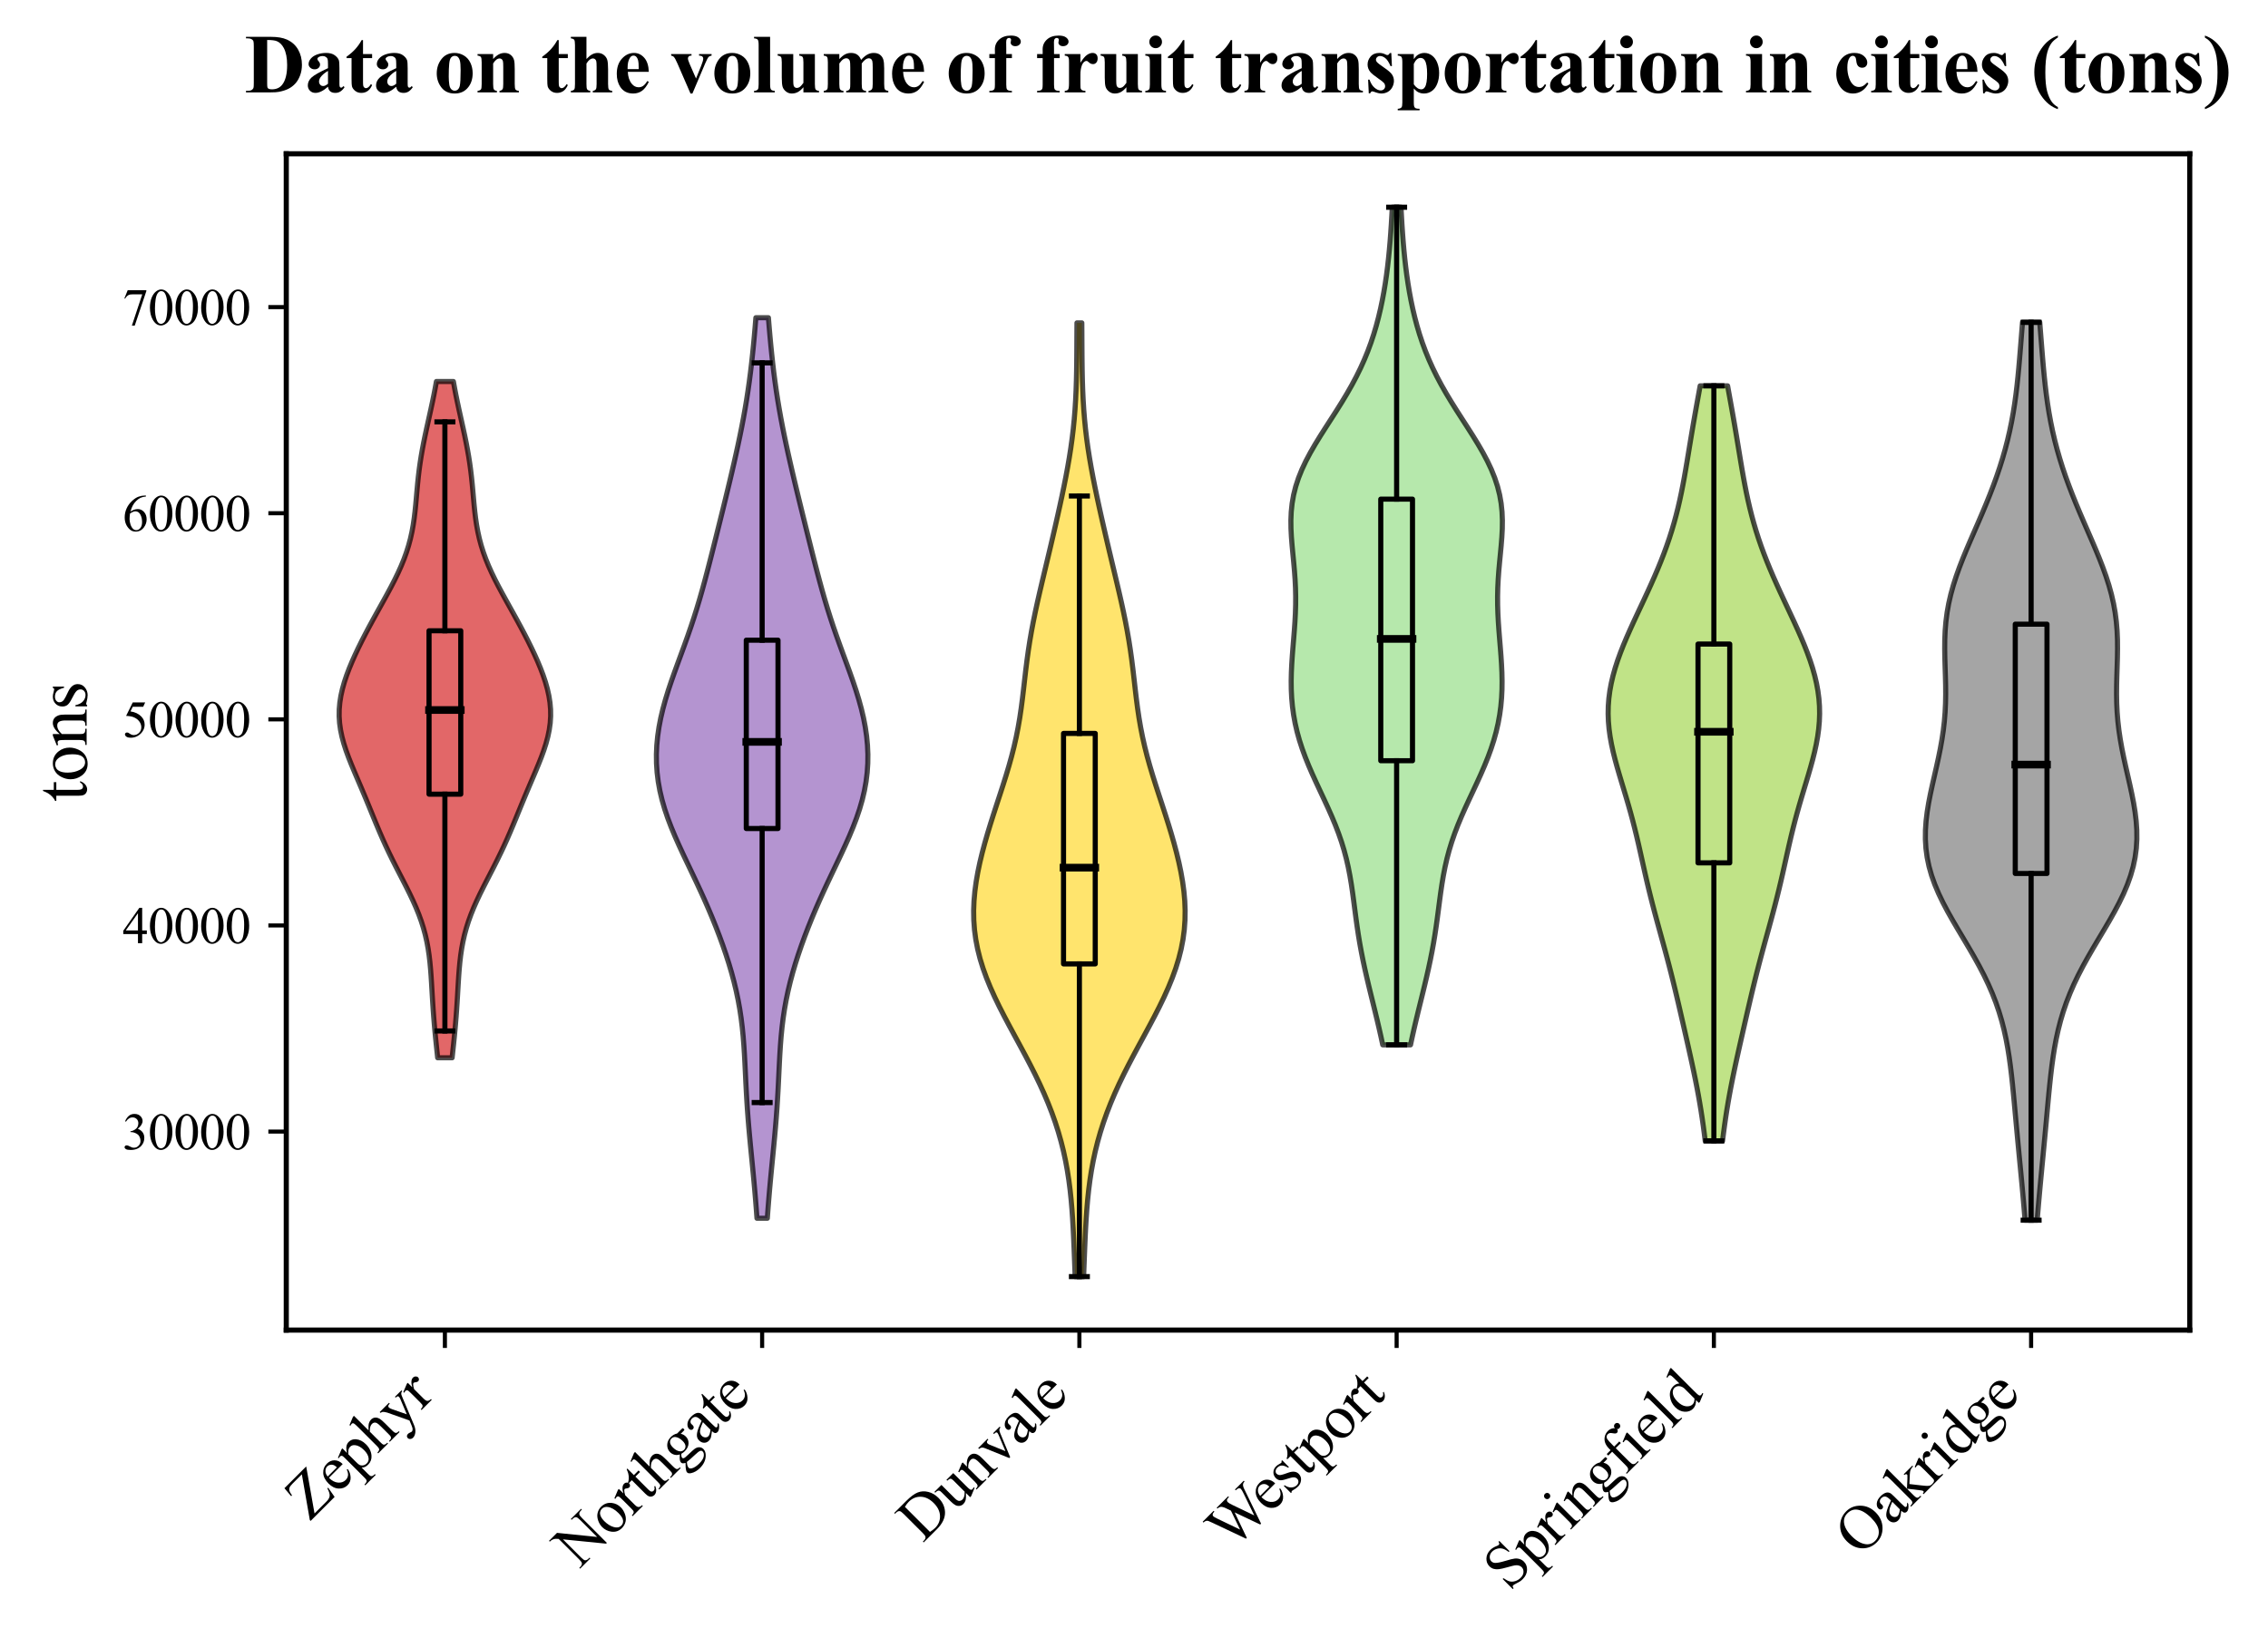 <?xml version="1.0" encoding="utf-8" standalone="no"?>
<!DOCTYPE svg PUBLIC "-//W3C//DTD SVG 1.1//EN"
  "http://www.w3.org/Graphics/SVG/1.1/DTD/svg11.dtd">
<svg xmlns:xlink="http://www.w3.org/1999/xlink" width="442.991pt" height="319.956pt" viewBox="0 0 442.991 319.956" xmlns="http://www.w3.org/2000/svg" version="1.1">
 <defs>
  <style type="text/css">*{stroke-linejoin: round; stroke-linecap: butt}</style>
 </defs>
 <g id="figure_1">
  <g id="patch_1">
   <path d="M 0 319.956 
L 442.991 319.956 
L 442.991 0 
L 0 0 
z
" style="fill: #ffffff"/>
  </g>
  <g id="axes_1">
   <g id="patch_2">
    <path d="M 55.916 259.855 
L 427.706 259.855 
L 427.706 30.045 
L 55.916 30.045 
z
" style="fill: #ffffff"/>
   </g>
   <g id="PolyCollection_1">
    <defs>
     <path id="ma8a8d9e075" d="M 88.31 -113.297 
L 85.487 -113.297 
L 85.344 -114.632 
L 85.203 -115.967 
L 85.067 -117.301 
L 84.938 -118.636 
L 84.819 -119.97 
L 84.709 -121.305 
L 84.61 -122.64 
L 84.521 -123.974 
L 84.439 -125.309 
L 84.361 -126.644 
L 84.283 -127.978 
L 84.197 -129.313 
L 84.096 -130.648 
L 83.972 -131.982 
L 83.815 -133.317 
L 83.617 -134.651 
L 83.37 -135.986 
L 83.068 -137.321 
L 82.705 -138.655 
L 82.281 -139.99 
L 81.796 -141.325 
L 81.255 -142.659 
L 80.663 -143.994 
L 80.03 -145.328 
L 79.368 -146.663 
L 78.686 -147.998 
L 77.998 -149.332 
L 77.313 -150.667 
L 76.641 -152.002 
L 75.989 -153.336 
L 75.361 -154.671 
L 74.757 -156.005 
L 74.175 -157.34 
L 73.611 -158.675 
L 73.059 -160.009 
L 72.513 -161.344 
L 71.966 -162.679 
L 71.414 -164.013 
L 70.854 -165.348 
L 70.287 -166.682 
L 69.716 -168.017 
L 69.148 -169.352 
L 68.594 -170.686 
L 68.067 -172.021 
L 67.581 -173.356 
L 67.151 -174.69 
L 66.791 -176.025 
L 66.514 -177.359 
L 66.329 -178.694 
L 66.243 -180.029 
L 66.259 -181.363 
L 66.375 -182.698 
L 66.586 -184.033 
L 66.885 -185.367 
L 67.263 -186.702 
L 67.71 -188.037 
L 68.215 -189.371 
L 68.769 -190.706 
L 69.364 -192.04 
L 69.994 -193.375 
L 70.652 -194.71 
L 71.336 -196.044 
L 72.041 -197.379 
L 72.764 -198.714 
L 73.499 -200.048 
L 74.241 -201.383 
L 74.982 -202.717 
L 75.715 -204.052 
L 76.43 -205.387 
L 77.115 -206.721 
L 77.763 -208.056 
L 78.362 -209.391 
L 78.907 -210.725 
L 79.39 -212.06 
L 79.811 -213.394 
L 80.168 -214.729 
L 80.465 -216.064 
L 80.708 -217.398 
L 80.905 -218.733 
L 81.066 -220.068 
L 81.202 -221.402 
L 81.323 -222.737 
L 81.441 -224.071 
L 81.565 -225.406 
L 81.702 -226.741 
L 81.86 -228.075 
L 82.042 -229.41 
L 82.249 -230.745 
L 82.48 -232.079 
L 82.734 -233.414 
L 83.007 -234.748 
L 83.293 -236.083 
L 83.588 -237.418 
L 83.885 -238.752 
L 84.179 -240.087 
L 84.465 -241.422 
L 84.74 -242.756 
L 84.999 -244.091 
L 85.241 -245.425 
L 88.556 -245.425 
L 88.556 -245.425 
L 88.798 -244.091 
L 89.057 -242.756 
L 89.332 -241.422 
L 89.618 -240.087 
L 89.912 -238.752 
L 90.209 -237.418 
L 90.504 -236.083 
L 90.79 -234.748 
L 91.062 -233.414 
L 91.316 -232.079 
L 91.548 -230.745 
L 91.755 -229.41 
L 91.937 -228.075 
L 92.094 -226.741 
L 92.232 -225.406 
L 92.356 -224.071 
L 92.474 -222.737 
L 92.595 -221.402 
L 92.731 -220.068 
L 92.892 -218.733 
L 93.089 -217.398 
L 93.332 -216.064 
L 93.629 -214.729 
L 93.986 -213.394 
L 94.406 -212.06 
L 94.89 -210.725 
L 95.434 -209.391 
L 96.034 -208.056 
L 96.681 -206.721 
L 97.367 -205.387 
L 98.082 -204.052 
L 98.815 -202.717 
L 99.556 -201.383 
L 100.298 -200.048 
L 101.033 -198.714 
L 101.756 -197.379 
L 102.461 -196.044 
L 103.145 -194.71 
L 103.803 -193.375 
L 104.433 -192.04 
L 105.028 -190.706 
L 105.582 -189.371 
L 106.087 -188.037 
L 106.534 -186.702 
L 106.912 -185.367 
L 107.211 -184.033 
L 107.422 -182.698 
L 107.538 -181.363 
L 107.553 -180.029 
L 107.468 -178.694 
L 107.283 -177.359 
L 107.006 -176.025 
L 106.646 -174.69 
L 106.216 -173.356 
L 105.73 -172.021 
L 105.202 -170.686 
L 104.649 -169.352 
L 104.081 -168.017 
L 103.51 -166.682 
L 102.943 -165.348 
L 102.383 -164.013 
L 101.831 -162.679 
L 101.284 -161.344 
L 100.738 -160.009 
L 100.186 -158.675 
L 99.622 -157.34 
L 99.04 -156.005 
L 98.436 -154.671 
L 97.807 -153.336 
L 97.155 -152.002 
L 96.484 -150.667 
L 95.799 -149.332 
L 95.111 -147.998 
L 94.429 -146.663 
L 93.766 -145.328 
L 93.134 -143.994 
L 92.542 -142.659 
L 92.001 -141.325 
L 91.516 -139.99 
L 91.092 -138.655 
L 90.729 -137.321 
L 90.427 -135.986 
L 90.18 -134.651 
L 89.982 -133.317 
L 89.825 -131.982 
L 89.701 -130.648 
L 89.6 -129.313 
L 89.514 -127.978 
L 89.435 -126.644 
L 89.358 -125.309 
L 89.276 -123.974 
L 89.187 -122.64 
L 89.088 -121.305 
L 88.978 -119.97 
L 88.859 -118.636 
L 88.73 -117.301 
L 88.594 -115.967 
L 88.453 -114.632 
L 88.31 -113.297 
z
" style="stroke: #000000; stroke-opacity: 0.7"/>
    </defs>
    <g clip-path="url(#p6b21c3c8c7)">
     <use xlink:href="#ma8a8d9e075" x="0" y="319.956" style="fill: #d62728; fill-opacity: 0.7; stroke: #000000; stroke-opacity: 0.7"/>
    </g>
   </g>
   <g id="PolyCollection_2">
    <defs>
     <path id="ma285856c47" d="M 149.876 -81.948 
L 147.851 -81.948 
L 147.72 -83.725 
L 147.579 -85.502 
L 147.428 -87.279 
L 147.269 -89.056 
L 147.102 -90.833 
L 146.929 -92.61 
L 146.755 -94.388 
L 146.582 -96.165 
L 146.415 -97.942 
L 146.257 -99.719 
L 146.111 -101.496 
L 145.98 -103.273 
L 145.864 -105.05 
L 145.762 -106.828 
L 145.671 -108.605 
L 145.587 -110.382 
L 145.501 -112.159 
L 145.406 -113.936 
L 145.293 -115.713 
L 145.153 -117.49 
L 144.976 -119.268 
L 144.757 -121.045 
L 144.488 -122.822 
L 144.168 -124.599 
L 143.794 -126.376 
L 143.366 -128.153 
L 142.889 -129.93 
L 142.363 -131.708 
L 141.793 -133.485 
L 141.183 -135.262 
L 140.535 -137.039 
L 139.852 -138.816 
L 139.136 -140.593 
L 138.388 -142.37 
L 137.61 -144.148 
L 136.805 -145.925 
L 135.978 -147.702 
L 135.136 -149.479 
L 134.288 -151.256 
L 133.445 -153.033 
L 132.622 -154.81 
L 131.833 -156.588 
L 131.094 -158.365 
L 130.418 -160.142 
L 129.818 -161.919 
L 129.305 -163.696 
L 128.886 -165.473 
L 128.565 -167.251 
L 128.346 -169.028 
L 128.227 -170.805 
L 128.208 -172.582 
L 128.286 -174.359 
L 128.458 -176.136 
L 128.718 -177.913 
L 129.061 -179.691 
L 129.48 -181.468 
L 129.968 -183.245 
L 130.513 -185.022 
L 131.105 -186.799 
L 131.731 -188.576 
L 132.378 -190.353 
L 133.032 -192.131 
L 133.683 -193.908 
L 134.32 -195.685 
L 134.936 -197.462 
L 135.525 -199.239 
L 136.087 -201.016 
L 136.621 -202.793 
L 137.131 -204.571 
L 137.62 -206.348 
L 138.093 -208.125 
L 138.555 -209.902 
L 139.009 -211.679 
L 139.458 -213.456 
L 139.904 -215.233 
L 140.347 -217.011 
L 140.789 -218.788 
L 141.229 -220.565 
L 141.665 -222.342 
L 142.097 -224.119 
L 142.524 -225.896 
L 142.944 -227.673 
L 143.356 -229.451 
L 143.757 -231.228 
L 144.147 -233.005 
L 144.522 -234.782 
L 144.88 -236.559 
L 145.219 -238.336 
L 145.537 -240.113 
L 145.834 -241.891 
L 146.107 -243.668 
L 146.359 -245.445 
L 146.589 -247.222 
L 146.801 -248.999 
L 146.994 -250.776 
L 147.173 -252.553 
L 147.339 -254.331 
L 147.494 -256.108 
L 147.639 -257.885 
L 150.087 -257.885 
L 150.087 -257.885 
L 150.233 -256.108 
L 150.388 -254.331 
L 150.554 -252.553 
L 150.733 -250.776 
L 150.926 -248.999 
L 151.137 -247.222 
L 151.368 -245.445 
L 151.62 -243.668 
L 151.893 -241.891 
L 152.19 -240.113 
L 152.508 -238.336 
L 152.847 -236.559 
L 153.205 -234.782 
L 153.58 -233.005 
L 153.969 -231.228 
L 154.371 -229.451 
L 154.783 -227.673 
L 155.203 -225.896 
L 155.63 -224.119 
L 156.062 -222.342 
L 156.498 -220.565 
L 156.938 -218.788 
L 157.379 -217.011 
L 157.823 -215.233 
L 158.269 -213.456 
L 158.718 -211.679 
L 159.172 -209.902 
L 159.633 -208.125 
L 160.107 -206.348 
L 160.596 -204.571 
L 161.106 -202.793 
L 161.64 -201.016 
L 162.202 -199.239 
L 162.791 -197.462 
L 163.407 -195.685 
L 164.044 -193.908 
L 164.694 -192.131 
L 165.349 -190.353 
L 165.996 -188.576 
L 166.622 -186.799 
L 167.214 -185.022 
L 167.759 -183.245 
L 168.247 -181.468 
L 168.666 -179.691 
L 169.009 -177.913 
L 169.269 -176.136 
L 169.44 -174.359 
L 169.518 -172.582 
L 169.5 -170.805 
L 169.381 -169.028 
L 169.161 -167.251 
L 168.841 -165.473 
L 168.422 -163.696 
L 167.909 -161.919 
L 167.309 -160.142 
L 166.633 -158.365 
L 165.894 -156.588 
L 165.105 -154.81 
L 164.282 -153.033 
L 163.439 -151.256 
L 162.591 -149.479 
L 161.748 -147.702 
L 160.921 -145.925 
L 160.117 -144.148 
L 159.339 -142.37 
L 158.591 -140.593 
L 157.874 -138.816 
L 157.192 -137.039 
L 156.544 -135.262 
L 155.934 -133.485 
L 155.364 -131.708 
L 154.838 -129.93 
L 154.36 -128.153 
L 153.933 -126.376 
L 153.559 -124.599 
L 153.239 -122.822 
L 152.97 -121.045 
L 152.751 -119.268 
L 152.574 -117.49 
L 152.434 -115.713 
L 152.321 -113.936 
L 152.226 -112.159 
L 152.14 -110.382 
L 152.055 -108.605 
L 151.965 -106.828 
L 151.863 -105.05 
L 151.747 -103.273 
L 151.616 -101.496 
L 151.47 -99.719 
L 151.312 -97.942 
L 151.145 -96.165 
L 150.972 -94.388 
L 150.798 -92.61 
L 150.625 -90.833 
L 150.458 -89.056 
L 150.298 -87.279 
L 150.148 -85.502 
L 150.007 -83.725 
L 149.876 -81.948 
z
" style="stroke: #000000; stroke-opacity: 0.7"/>
    </defs>
    <g clip-path="url(#p6b21c3c8c7)">
     <use xlink:href="#ma285856c47" x="0" y="319.956" style="fill: #9467bd; fill-opacity: 0.7; stroke: #000000; stroke-opacity: 0.7"/>
    </g>
   </g>
   <g id="PolyCollection_3">
    <defs>
     <path id="m6c3de1983e" d="M 211.658 -70.547 
L 209.999 -70.547 
L 209.928 -72.429 
L 209.857 -74.311 
L 209.783 -76.194 
L 209.703 -78.076 
L 209.611 -79.958 
L 209.503 -81.84 
L 209.372 -83.722 
L 209.21 -85.604 
L 209.012 -87.486 
L 208.771 -89.368 
L 208.479 -91.25 
L 208.133 -93.132 
L 207.728 -95.014 
L 207.259 -96.897 
L 206.725 -98.779 
L 206.124 -100.661 
L 205.456 -102.543 
L 204.723 -104.425 
L 203.926 -106.307 
L 203.071 -108.189 
L 202.163 -110.071 
L 201.21 -111.953 
L 200.223 -113.835 
L 199.212 -115.717 
L 198.191 -117.6 
L 197.175 -119.482 
L 196.178 -121.364 
L 195.216 -123.246 
L 194.304 -125.128 
L 193.457 -127.01 
L 192.688 -128.892 
L 192.008 -130.774 
L 191.427 -132.656 
L 190.953 -134.538 
L 190.59 -136.42 
L 190.34 -138.302 
L 190.203 -140.185 
L 190.173 -142.067 
L 190.247 -143.949 
L 190.415 -145.831 
L 190.669 -147.713 
L 190.999 -149.595 
L 191.395 -151.477 
L 191.849 -153.359 
L 192.351 -155.241 
L 192.893 -157.123 
L 193.467 -159.005 
L 194.064 -160.888 
L 194.676 -162.77 
L 195.293 -164.652 
L 195.903 -166.534 
L 196.496 -168.416 
L 197.059 -170.298 
L 197.584 -172.18 
L 198.062 -174.062 
L 198.488 -175.944 
L 198.86 -177.826 
L 199.183 -179.708 
L 199.461 -181.591 
L 199.706 -183.473 
L 199.929 -185.355 
L 200.143 -187.237 
L 200.363 -189.119 
L 200.599 -191.001 
L 200.86 -192.883 
L 201.151 -194.765 
L 201.476 -196.647 
L 201.833 -198.529 
L 202.22 -200.411 
L 202.63 -202.294 
L 203.059 -204.176 
L 203.499 -206.058 
L 203.947 -207.94 
L 204.396 -209.822 
L 204.845 -211.704 
L 205.29 -213.586 
L 205.73 -215.468 
L 206.164 -217.35 
L 206.591 -219.232 
L 207.008 -221.114 
L 207.415 -222.996 
L 207.806 -224.879 
L 208.18 -226.761 
L 208.531 -228.643 
L 208.856 -230.525 
L 209.149 -232.407 
L 209.409 -234.289 
L 209.634 -236.171 
L 209.821 -238.053 
L 209.973 -239.935 
L 210.091 -241.817 
L 210.178 -243.699 
L 210.24 -245.582 
L 210.281 -247.464 
L 210.306 -249.346 
L 210.321 -251.228 
L 210.331 -253.11 
L 210.341 -254.992 
L 210.353 -256.874 
L 211.304 -256.874 
L 211.304 -256.874 
L 211.316 -254.992 
L 211.325 -253.11 
L 211.336 -251.228 
L 211.351 -249.346 
L 211.376 -247.464 
L 211.417 -245.582 
L 211.479 -243.699 
L 211.566 -241.817 
L 211.684 -239.935 
L 211.836 -238.053 
L 212.023 -236.171 
L 212.247 -234.289 
L 212.507 -232.407 
L 212.801 -230.525 
L 213.126 -228.643 
L 213.477 -226.761 
L 213.85 -224.879 
L 214.242 -222.996 
L 214.649 -221.114 
L 215.066 -219.232 
L 215.493 -217.35 
L 215.927 -215.468 
L 216.367 -213.586 
L 216.812 -211.704 
L 217.261 -209.822 
L 217.71 -207.94 
L 218.158 -206.058 
L 218.598 -204.176 
L 219.027 -202.294 
L 219.437 -200.411 
L 219.824 -198.529 
L 220.181 -196.647 
L 220.506 -194.765 
L 220.797 -192.883 
L 221.058 -191.001 
L 221.294 -189.119 
L 221.514 -187.237 
L 221.728 -185.355 
L 221.951 -183.473 
L 222.196 -181.591 
L 222.474 -179.708 
L 222.797 -177.826 
L 223.169 -175.944 
L 223.595 -174.062 
L 224.073 -172.18 
L 224.598 -170.298 
L 225.161 -168.416 
L 225.754 -166.534 
L 226.364 -164.652 
L 226.98 -162.77 
L 227.592 -160.888 
L 228.19 -159.005 
L 228.764 -157.123 
L 229.306 -155.241 
L 229.808 -153.359 
L 230.262 -151.477 
L 230.658 -149.595 
L 230.988 -147.713 
L 231.242 -145.831 
L 231.41 -143.949 
L 231.483 -142.067 
L 231.454 -140.185 
L 231.317 -138.302 
L 231.067 -136.42 
L 230.704 -134.538 
L 230.23 -132.656 
L 229.649 -130.774 
L 228.969 -128.892 
L 228.2 -127.01 
L 227.353 -125.128 
L 226.441 -123.246 
L 225.479 -121.364 
L 224.482 -119.482 
L 223.466 -117.6 
L 222.445 -115.717 
L 221.434 -113.835 
L 220.447 -111.953 
L 219.494 -110.071 
L 218.586 -108.189 
L 217.731 -106.307 
L 216.934 -104.425 
L 216.201 -102.543 
L 215.533 -100.661 
L 214.932 -98.779 
L 214.398 -96.897 
L 213.929 -95.014 
L 213.524 -93.132 
L 213.177 -91.25 
L 212.886 -89.368 
L 212.645 -87.486 
L 212.447 -85.604 
L 212.285 -83.722 
L 212.154 -81.84 
L 212.046 -79.958 
L 211.954 -78.076 
L 211.874 -76.194 
L 211.8 -74.311 
L 211.729 -72.429 
L 211.658 -70.547 
z
" style="stroke: #000000; stroke-opacity: 0.7"/>
    </defs>
    <g clip-path="url(#p6b21c3c8c7)">
     <use xlink:href="#m6c3de1983e" x="0" y="319.956" style="fill: #ffd92f; fill-opacity: 0.7; stroke: #000000; stroke-opacity: 0.7"/>
    </g>
   </g>
   <g id="PolyCollection_4">
    <defs>
     <path id="m35f01f2791" d="M 275.508 -115.822 
L 270.079 -115.822 
L 269.723 -117.475 
L 269.348 -119.128 
L 268.958 -120.781 
L 268.557 -122.434 
L 268.15 -124.087 
L 267.743 -125.74 
L 267.34 -127.393 
L 266.949 -129.046 
L 266.574 -130.699 
L 266.221 -132.352 
L 265.893 -134.005 
L 265.592 -135.658 
L 265.318 -137.311 
L 265.069 -138.964 
L 264.84 -140.617 
L 264.623 -142.27 
L 264.409 -143.923 
L 264.186 -145.576 
L 263.943 -147.228 
L 263.666 -148.881 
L 263.344 -150.534 
L 262.966 -152.187 
L 262.527 -153.84 
L 262.021 -155.493 
L 261.448 -157.146 
L 260.813 -158.799 
L 260.124 -160.452 
L 259.392 -162.105 
L 258.63 -163.758 
L 257.856 -165.411 
L 257.084 -167.064 
L 256.333 -168.717 
L 255.617 -170.37 
L 254.951 -172.023 
L 254.346 -173.676 
L 253.81 -175.329 
L 253.35 -176.982 
L 252.969 -178.635 
L 252.668 -180.288 
L 252.444 -181.941 
L 252.295 -183.594 
L 252.215 -185.247 
L 252.196 -186.9 
L 252.231 -188.552 
L 252.308 -190.205 
L 252.417 -191.858 
L 252.546 -193.511 
L 252.683 -195.164 
L 252.814 -196.817 
L 252.929 -198.47 
L 253.016 -200.123 
L 253.067 -201.776 
L 253.075 -203.429 
L 253.038 -205.082 
L 252.957 -206.735 
L 252.838 -208.388 
L 252.692 -210.041 
L 252.532 -211.694 
L 252.376 -213.347 
L 252.244 -215 
L 252.157 -216.653 
L 252.138 -218.306 
L 252.207 -219.959 
L 252.38 -221.612 
L 252.67 -223.265 
L 253.084 -224.918 
L 253.626 -226.571 
L 254.29 -228.224 
L 255.067 -229.876 
L 255.943 -231.529 
L 256.899 -233.182 
L 257.913 -234.835 
L 258.965 -236.488 
L 260.031 -238.141 
L 261.091 -239.794 
L 262.125 -241.447 
L 263.119 -243.1 
L 264.059 -244.753 
L 264.938 -246.406 
L 265.751 -248.059 
L 266.494 -249.712 
L 267.17 -251.365 
L 267.78 -253.018 
L 268.327 -254.671 
L 268.818 -256.324 
L 269.256 -257.977 
L 269.647 -259.63 
L 269.994 -261.283 
L 270.303 -262.936 
L 270.576 -264.589 
L 270.817 -266.242 
L 271.029 -267.895 
L 271.215 -269.548 
L 271.378 -271.2 
L 271.52 -272.853 
L 271.644 -274.506 
L 271.754 -276.159 
L 271.851 -277.812 
L 271.938 -279.465 
L 273.649 -279.465 
L 273.649 -279.465 
L 273.736 -277.812 
L 273.833 -276.159 
L 273.943 -274.506 
L 274.067 -272.853 
L 274.209 -271.2 
L 274.372 -269.548 
L 274.558 -267.895 
L 274.77 -266.242 
L 275.011 -264.589 
L 275.284 -262.936 
L 275.593 -261.283 
L 275.94 -259.63 
L 276.331 -257.977 
L 276.769 -256.324 
L 277.259 -254.671 
L 277.807 -253.018 
L 278.417 -251.365 
L 279.093 -249.712 
L 279.836 -248.059 
L 280.649 -246.406 
L 281.528 -244.753 
L 282.468 -243.1 
L 283.462 -241.447 
L 284.496 -239.794 
L 285.556 -238.141 
L 286.622 -236.488 
L 287.673 -234.835 
L 288.688 -233.182 
L 289.644 -231.529 
L 290.52 -229.876 
L 291.297 -228.224 
L 291.961 -226.571 
L 292.503 -224.918 
L 292.917 -223.265 
L 293.207 -221.612 
L 293.38 -219.959 
L 293.448 -218.306 
L 293.43 -216.653 
L 293.343 -215 
L 293.211 -213.347 
L 293.055 -211.694 
L 292.895 -210.041 
L 292.748 -208.388 
L 292.63 -206.735 
L 292.549 -205.082 
L 292.512 -203.429 
L 292.52 -201.776 
L 292.571 -200.123 
L 292.658 -198.47 
L 292.772 -196.817 
L 292.904 -195.164 
L 293.041 -193.511 
L 293.17 -191.858 
L 293.279 -190.205 
L 293.356 -188.552 
L 293.39 -186.9 
L 293.372 -185.247 
L 293.292 -183.594 
L 293.143 -181.941 
L 292.919 -180.288 
L 292.618 -178.635 
L 292.237 -176.982 
L 291.777 -175.329 
L 291.241 -173.676 
L 290.636 -172.023 
L 289.969 -170.37 
L 289.254 -168.717 
L 288.503 -167.064 
L 287.731 -165.411 
L 286.957 -163.758 
L 286.195 -162.105 
L 285.463 -160.452 
L 284.773 -158.799 
L 284.139 -157.146 
L 283.566 -155.493 
L 283.06 -153.84 
L 282.62 -152.187 
L 282.243 -150.534 
L 281.921 -148.881 
L 281.644 -147.228 
L 281.401 -145.576 
L 281.178 -143.923 
L 280.964 -142.27 
L 280.747 -140.617 
L 280.518 -138.964 
L 280.269 -137.311 
L 279.995 -135.658 
L 279.694 -134.005 
L 279.366 -132.352 
L 279.013 -130.699 
L 278.638 -129.046 
L 278.247 -127.393 
L 277.844 -125.74 
L 277.437 -124.087 
L 277.03 -122.434 
L 276.629 -120.781 
L 276.239 -119.128 
L 275.864 -117.475 
L 275.508 -115.822 
z
" style="stroke: #000000; stroke-opacity: 0.7"/>
    </defs>
    <g clip-path="url(#p6b21c3c8c7)">
     <use xlink:href="#m35f01f2791" x="0" y="319.956" style="fill: #98df8a; fill-opacity: 0.7; stroke: #000000; stroke-opacity: 0.7"/>
    </g>
   </g>
   <g id="PolyCollection_5">
    <defs>
     <path id="m8a8f2cb3ed" d="M 336.453 -97.061 
L 333.064 -97.061 
L 332.879 -98.551 
L 332.68 -100.041 
L 332.466 -101.531 
L 332.236 -103.021 
L 331.99 -104.511 
L 331.727 -106.001 
L 331.448 -107.491 
L 331.155 -108.981 
L 330.849 -110.471 
L 330.532 -111.961 
L 330.207 -113.451 
L 329.875 -114.941 
L 329.539 -116.431 
L 329.201 -117.921 
L 328.861 -119.411 
L 328.52 -120.902 
L 328.178 -122.392 
L 327.832 -123.882 
L 327.482 -125.372 
L 327.126 -126.862 
L 326.762 -128.352 
L 326.389 -129.842 
L 326.006 -131.332 
L 325.614 -132.822 
L 325.214 -134.312 
L 324.806 -135.802 
L 324.395 -137.292 
L 323.984 -138.782 
L 323.576 -140.272 
L 323.174 -141.762 
L 322.783 -143.252 
L 322.403 -144.742 
L 322.036 -146.232 
L 321.681 -147.722 
L 321.338 -149.213 
L 321.003 -150.703 
L 320.671 -152.193 
L 320.338 -153.683 
L 320 -155.173 
L 319.65 -156.663 
L 319.285 -158.153 
L 318.902 -159.643 
L 318.5 -161.133 
L 318.08 -162.623 
L 317.643 -164.113 
L 317.196 -165.603 
L 316.745 -167.093 
L 316.298 -168.583 
L 315.866 -170.073 
L 315.458 -171.563 
L 315.086 -173.053 
L 314.76 -174.543 
L 314.491 -176.033 
L 314.288 -177.523 
L 314.156 -179.014 
L 314.103 -180.504 
L 314.132 -181.994 
L 314.244 -183.484 
L 314.438 -184.974 
L 314.712 -186.464 
L 315.061 -187.954 
L 315.481 -189.444 
L 315.964 -190.934 
L 316.502 -192.424 
L 317.088 -193.914 
L 317.713 -195.404 
L 318.369 -196.894 
L 319.046 -198.384 
L 319.739 -199.874 
L 320.437 -201.364 
L 321.136 -202.854 
L 321.827 -204.344 
L 322.505 -205.834 
L 323.165 -207.325 
L 323.802 -208.815 
L 324.411 -210.305 
L 324.991 -211.795 
L 325.537 -213.285 
L 326.049 -214.775 
L 326.525 -216.265 
L 326.966 -217.755 
L 327.373 -219.245 
L 327.748 -220.735 
L 328.092 -222.225 
L 328.411 -223.715 
L 328.706 -225.205 
L 328.983 -226.695 
L 329.245 -228.185 
L 329.498 -229.675 
L 329.746 -231.165 
L 329.991 -232.655 
L 330.237 -234.145 
L 330.487 -235.635 
L 330.742 -237.126 
L 331.002 -238.616 
L 331.267 -240.106 
L 331.536 -241.596 
L 331.807 -243.086 
L 332.077 -244.576 
L 337.44 -244.576 
L 337.44 -244.576 
L 337.71 -243.086 
L 337.981 -241.596 
L 338.25 -240.106 
L 338.515 -238.616 
L 338.775 -237.126 
L 339.03 -235.635 
L 339.279 -234.145 
L 339.526 -232.655 
L 339.771 -231.165 
L 340.018 -229.675 
L 340.271 -228.185 
L 340.534 -226.695 
L 340.811 -225.205 
L 341.106 -223.715 
L 341.424 -222.225 
L 341.769 -220.735 
L 342.144 -219.245 
L 342.551 -217.755 
L 342.992 -216.265 
L 343.468 -214.775 
L 343.98 -213.285 
L 344.526 -211.795 
L 345.105 -210.305 
L 345.715 -208.815 
L 346.352 -207.325 
L 347.012 -205.834 
L 347.69 -204.344 
L 348.381 -202.854 
L 349.08 -201.364 
L 349.778 -199.874 
L 350.47 -198.384 
L 351.148 -196.894 
L 351.804 -195.404 
L 352.429 -193.914 
L 353.015 -192.424 
L 353.553 -190.934 
L 354.036 -189.444 
L 354.456 -187.954 
L 354.805 -186.464 
L 355.079 -184.974 
L 355.273 -183.484 
L 355.385 -181.994 
L 355.413 -180.504 
L 355.36 -179.014 
L 355.229 -177.523 
L 355.026 -176.033 
L 354.757 -174.543 
L 354.431 -173.053 
L 354.059 -171.563 
L 353.651 -170.073 
L 353.219 -168.583 
L 352.772 -167.093 
L 352.321 -165.603 
L 351.874 -164.113 
L 351.437 -162.623 
L 351.017 -161.133 
L 350.615 -159.643 
L 350.232 -158.153 
L 349.867 -156.663 
L 349.517 -155.173 
L 349.179 -153.683 
L 348.846 -152.193 
L 348.514 -150.703 
L 348.179 -149.213 
L 347.835 -147.722 
L 347.481 -146.232 
L 347.114 -144.742 
L 346.734 -143.252 
L 346.343 -141.762 
L 345.941 -140.272 
L 345.533 -138.782 
L 345.121 -137.292 
L 344.71 -135.802 
L 344.303 -134.312 
L 343.903 -132.822 
L 343.51 -131.332 
L 343.128 -129.842 
L 342.755 -128.352 
L 342.391 -126.862 
L 342.035 -125.372 
L 341.685 -123.882 
L 341.339 -122.392 
L 340.997 -120.902 
L 340.655 -119.411 
L 340.316 -117.921 
L 339.977 -116.431 
L 339.642 -114.941 
L 339.31 -113.451 
L 338.985 -111.961 
L 338.668 -110.471 
L 338.362 -108.981 
L 338.069 -107.491 
L 337.79 -106.001 
L 337.527 -104.511 
L 337.281 -103.021 
L 337.051 -101.531 
L 336.837 -100.041 
L 336.638 -98.551 
L 336.453 -97.061 
z
" style="stroke: #000000; stroke-opacity: 0.7"/>
    </defs>
    <g clip-path="url(#p6b21c3c8c7)">
     <use xlink:href="#m8a8f2cb3ed" x="0" y="319.956" style="fill: #a6d854; fill-opacity: 0.7; stroke: #000000; stroke-opacity: 0.7"/>
    </g>
   </g>
   <g id="PolyCollection_6">
    <defs>
     <path id="me03d295b1c" d="M 397.913 -81.569 
L 395.534 -81.569 
L 395.39 -83.341 
L 395.239 -85.113 
L 395.082 -86.885 
L 394.918 -88.657 
L 394.751 -90.429 
L 394.582 -92.2 
L 394.411 -93.972 
L 394.242 -95.744 
L 394.074 -97.516 
L 393.908 -99.288 
L 393.745 -101.06 
L 393.583 -102.832 
L 393.421 -104.604 
L 393.254 -106.376 
L 393.079 -108.148 
L 392.888 -109.919 
L 392.675 -111.691 
L 392.431 -113.463 
L 392.148 -115.235 
L 391.816 -117.007 
L 391.426 -118.779 
L 390.969 -120.551 
L 390.44 -122.323 
L 389.832 -124.095 
L 389.142 -125.866 
L 388.371 -127.638 
L 387.522 -129.41 
L 386.603 -131.182 
L 385.624 -132.954 
L 384.6 -134.726 
L 383.55 -136.498 
L 382.493 -138.27 
L 381.453 -140.042 
L 380.454 -141.814 
L 379.517 -143.585 
L 378.665 -145.357 
L 377.916 -147.129 
L 377.284 -148.901 
L 376.781 -150.673 
L 376.412 -152.445 
L 376.175 -154.217 
L 376.068 -155.989 
L 376.082 -157.761 
L 376.202 -159.533 
L 376.416 -161.304 
L 376.704 -163.076 
L 377.05 -164.848 
L 377.433 -166.62 
L 377.836 -168.392 
L 378.24 -170.164 
L 378.63 -171.936 
L 378.989 -173.708 
L 379.305 -175.48 
L 379.569 -177.251 
L 379.775 -179.023 
L 379.919 -180.795 
L 380.003 -182.567 
L 380.034 -184.339 
L 380.021 -186.111 
L 379.978 -187.883 
L 379.921 -189.655 
L 379.869 -191.427 
L 379.842 -193.199 
L 379.857 -194.97 
L 379.932 -196.742 
L 380.08 -198.514 
L 380.31 -200.286 
L 380.628 -202.058 
L 381.034 -203.83 
L 381.525 -205.602 
L 382.093 -207.374 
L 382.729 -209.146 
L 383.418 -210.918 
L 384.148 -212.689 
L 384.905 -214.461 
L 385.675 -216.233 
L 386.447 -218.005 
L 387.208 -219.777 
L 387.95 -221.549 
L 388.665 -223.321 
L 389.346 -225.093 
L 389.989 -226.865 
L 390.59 -228.637 
L 391.145 -230.408 
L 391.654 -232.18 
L 392.115 -233.952 
L 392.528 -235.724 
L 392.895 -237.496 
L 393.217 -239.268 
L 393.499 -241.04 
L 393.745 -242.812 
L 393.959 -244.584 
L 394.147 -246.355 
L 394.316 -248.127 
L 394.47 -249.899 
L 394.616 -251.671 
L 394.758 -253.443 
L 394.898 -255.215 
L 395.039 -256.987 
L 398.408 -256.987 
L 398.408 -256.987 
L 398.549 -255.215 
L 398.689 -253.443 
L 398.831 -251.671 
L 398.976 -249.899 
L 399.131 -248.127 
L 399.3 -246.355 
L 399.488 -244.584 
L 399.702 -242.812 
L 399.948 -241.04 
L 400.229 -239.268 
L 400.552 -237.496 
L 400.919 -235.724 
L 401.332 -233.952 
L 401.793 -232.18 
L 402.302 -230.408 
L 402.857 -228.637 
L 403.458 -226.865 
L 404.101 -225.093 
L 404.782 -223.321 
L 405.497 -221.549 
L 406.239 -219.777 
L 407 -218.005 
L 407.771 -216.233 
L 408.542 -214.461 
L 409.299 -212.689 
L 410.029 -210.918 
L 410.718 -209.146 
L 411.354 -207.374 
L 411.922 -205.602 
L 412.413 -203.83 
L 412.819 -202.058 
L 413.137 -200.286 
L 413.367 -198.514 
L 413.515 -196.742 
L 413.59 -194.97 
L 413.605 -193.199 
L 413.578 -191.427 
L 413.526 -189.655 
L 413.469 -187.883 
L 413.426 -186.111 
L 413.413 -184.339 
L 413.443 -182.567 
L 413.528 -180.795 
L 413.672 -179.023 
L 413.877 -177.251 
L 414.142 -175.48 
L 414.458 -173.708 
L 414.817 -171.936 
L 415.206 -170.164 
L 415.611 -168.392 
L 416.014 -166.62 
L 416.397 -164.848 
L 416.743 -163.076 
L 417.031 -161.304 
L 417.244 -159.533 
L 417.365 -157.761 
L 417.378 -155.989 
L 417.271 -154.217 
L 417.035 -152.445 
L 416.666 -150.673 
L 416.162 -148.901 
L 415.531 -147.129 
L 414.782 -145.357 
L 413.93 -143.585 
L 412.993 -141.814 
L 411.994 -140.042 
L 410.954 -138.27 
L 409.897 -136.498 
L 408.847 -134.726 
L 407.823 -132.954 
L 406.844 -131.182 
L 405.925 -129.41 
L 405.076 -127.638 
L 404.305 -125.866 
L 403.615 -124.095 
L 403.007 -122.323 
L 402.477 -120.551 
L 402.021 -118.779 
L 401.631 -117.007 
L 401.299 -115.235 
L 401.016 -113.463 
L 400.772 -111.691 
L 400.559 -109.919 
L 400.368 -108.148 
L 400.192 -106.376 
L 400.026 -104.604 
L 399.863 -102.832 
L 399.702 -101.06 
L 399.539 -99.288 
L 399.373 -97.516 
L 399.205 -95.744 
L 399.036 -93.972 
L 398.865 -92.2 
L 398.696 -90.429 
L 398.528 -88.657 
L 398.365 -86.885 
L 398.208 -85.113 
L 398.056 -83.341 
L 397.913 -81.569 
z
" style="stroke: #000000; stroke-opacity: 0.7"/>
    </defs>
    <g clip-path="url(#p6b21c3c8c7)">
     <use xlink:href="#me03d295b1c" x="0" y="319.956" style="fill: #7f7f7f; fill-opacity: 0.7; stroke: #000000; stroke-opacity: 0.7"/>
    </g>
   </g>
   <g id="matplotlib.axis_1">
    <g id="xtick_1">
     <g id="line2d_1">
      <defs>
       <path id="md26ea304c4" d="M 0 0 
L 0 3.5 
" style="stroke: #000000; stroke-width: 0.8"/>
      </defs>
      <g>
       <use xlink:href="#md26ea304c4" x="86.898" y="259.855" style="stroke: #000000; stroke-width: 0.8"/>
      </g>
     </g>
     <g id="text_1">
      <!-- Zephyr -->
      <g transform="translate(60.565 297.249) rotate(-45) scale(0.12 -0.12)">
       <defs>
        <path id="TimesNewRomanPSMT-5a" d="M 3681 4238 
L 897 256 
L 2634 256 
Q 3034 256 3248 431 
Q 3463 606 3628 1141 
L 3731 1122 
L 3531 0 
L 81 0 
L 81 116 
L 2800 3984 
L 1444 3984 
Q 1106 3984 954 3911 
Q 803 3838 723 3698 
Q 644 3559 578 3178 
L 459 3178 
L 547 4238 
L 3681 4238 
z
" transform="scale(0.016)"/>
        <path id="TimesNewRomanPSMT-65" d="M 681 1784 
Q 678 1147 991 784 
Q 1303 422 1725 422 
Q 2006 422 2214 576 
Q 2422 731 2563 1106 
L 2659 1044 
Q 2594 616 2278 264 
Q 1963 -88 1488 -88 
Q 972 -88 605 314 
Q 238 716 238 1394 
Q 238 2128 614 2539 
Q 991 2950 1559 2950 
Q 2041 2950 2350 2633 
Q 2659 2316 2659 1784 
L 681 1784 
z
M 681 1966 
L 2006 1966 
Q 1991 2241 1941 2353 
Q 1863 2528 1708 2628 
Q 1553 2728 1384 2728 
Q 1125 2728 920 2526 
Q 716 2325 681 1966 
z
" transform="scale(0.016)"/>
        <path id="TimesNewRomanPSMT-70" d="M -6 2578 
L 875 2934 
L 994 2934 
L 994 2266 
Q 1216 2644 1439 2795 
Q 1663 2947 1909 2947 
Q 2341 2947 2628 2609 
Q 2981 2197 2981 1534 
Q 2981 794 2556 309 
Q 2206 -88 1675 -88 
Q 1444 -88 1275 -22 
Q 1150 25 994 166 
L 994 -706 
Q 994 -1000 1030 -1079 
Q 1066 -1159 1155 -1206 
Q 1244 -1253 1478 -1253 
L 1478 -1369 
L -22 -1369 
L -22 -1253 
L 56 -1253 
Q 228 -1256 350 -1188 
Q 409 -1153 442 -1076 
Q 475 -1000 475 -688 
L 475 2019 
Q 475 2297 450 2372 
Q 425 2447 370 2484 
Q 316 2522 222 2522 
Q 147 2522 31 2478 
L -6 2578 
z
M 994 2081 
L 994 1013 
Q 994 666 1022 556 
Q 1066 375 1236 237 
Q 1406 100 1666 100 
Q 1978 100 2172 344 
Q 2425 663 2425 1241 
Q 2425 1897 2138 2250 
Q 1938 2494 1663 2494 
Q 1513 2494 1366 2419 
Q 1253 2363 994 2081 
z
" transform="scale(0.016)"/>
        <path id="TimesNewRomanPSMT-68" d="M 1041 4444 
L 1041 2350 
Q 1388 2731 1591 2839 
Q 1794 2947 1997 2947 
Q 2241 2947 2416 2812 
Q 2591 2678 2675 2391 
Q 2734 2191 2734 1659 
L 2734 647 
Q 2734 375 2778 275 
Q 2809 200 2884 156 
Q 2959 113 3159 113 
L 3159 0 
L 1753 0 
L 1753 113 
L 1819 113 
Q 2019 113 2097 173 
Q 2175 234 2206 353 
Q 2216 403 2216 647 
L 2216 1659 
Q 2216 2128 2167 2275 
Q 2119 2422 2012 2495 
Q 1906 2569 1756 2569 
Q 1603 2569 1437 2487 
Q 1272 2406 1041 2159 
L 1041 647 
Q 1041 353 1073 281 
Q 1106 209 1195 161 
Q 1284 113 1503 113 
L 1503 0 
L 84 0 
L 84 113 
Q 275 113 384 172 
Q 447 203 484 290 
Q 522 378 522 647 
L 522 3238 
Q 522 3728 498 3840 
Q 475 3953 426 3993 
Q 378 4034 297 4034 
Q 231 4034 84 3984 
L 41 4094 
L 897 4444 
L 1041 4444 
z
" transform="scale(0.016)"/>
        <path id="TimesNewRomanPSMT-79" d="M 38 2863 
L 1372 2863 
L 1372 2747 
L 1306 2747 
Q 1166 2747 1095 2686 
Q 1025 2625 1025 2534 
Q 1025 2413 1128 2197 
L 1825 753 
L 2466 2334 
Q 2519 2463 2519 2588 
Q 2519 2644 2497 2672 
Q 2472 2706 2419 2726 
Q 2366 2747 2231 2747 
L 2231 2863 
L 3163 2863 
L 3163 2747 
Q 3047 2734 2984 2696 
Q 2922 2659 2847 2556 
Q 2819 2513 2741 2316 
L 1575 -541 
Q 1406 -956 1132 -1168 
Q 859 -1381 606 -1381 
Q 422 -1381 303 -1275 
Q 184 -1169 184 -1031 
Q 184 -900 270 -820 
Q 356 -741 506 -741 
Q 609 -741 788 -809 
Q 913 -856 944 -856 
Q 1038 -856 1148 -759 
Q 1259 -663 1372 -384 
L 1575 113 
L 547 2272 
Q 500 2369 397 2513 
Q 319 2622 269 2659 
Q 197 2709 38 2747 
L 38 2863 
z
" transform="scale(0.016)"/>
        <path id="TimesNewRomanPSMT-72" d="M 1038 2947 
L 1038 2303 
Q 1397 2947 1775 2947 
Q 1947 2947 2059 2842 
Q 2172 2738 2172 2600 
Q 2172 2478 2090 2393 
Q 2009 2309 1897 2309 
Q 1788 2309 1652 2417 
Q 1516 2525 1450 2525 
Q 1394 2525 1328 2463 
Q 1188 2334 1038 2041 
L 1038 669 
Q 1038 431 1097 309 
Q 1138 225 1241 169 
Q 1344 113 1538 113 
L 1538 0 
L 72 0 
L 72 113 
Q 291 113 397 181 
Q 475 231 506 341 
Q 522 394 522 644 
L 522 1753 
Q 522 2253 501 2348 
Q 481 2444 426 2487 
Q 372 2531 291 2531 
Q 194 2531 72 2484 
L 41 2597 
L 906 2947 
L 1038 2947 
z
" transform="scale(0.016)"/>
       </defs>
       <use xlink:href="#TimesNewRomanPSMT-5a"/>
       <use xlink:href="#TimesNewRomanPSMT-65" x="61.084"/>
       <use xlink:href="#TimesNewRomanPSMT-70" x="105.469"/>
       <use xlink:href="#TimesNewRomanPSMT-68" x="155.469"/>
       <use xlink:href="#TimesNewRomanPSMT-79" x="205.469"/>
       <use xlink:href="#TimesNewRomanPSMT-72" x="255.469"/>
      </g>
     </g>
    </g>
    <g id="xtick_2">
     <g id="line2d_2">
      <g>
       <use xlink:href="#md26ea304c4" x="148.863" y="259.855" style="stroke: #000000; stroke-width: 0.8"/>
      </g>
     </g>
     <g id="text_2">
      <!-- Northgate -->
      <g transform="translate(113.103 306.676) rotate(-45) scale(0.12 -0.12)">
       <defs>
        <path id="TimesNewRomanPSMT-4e" d="M -84 4238 
L 1066 4238 
L 3656 1059 
L 3656 3503 
Q 3656 3894 3569 3991 
Q 3453 4122 3203 4122 
L 3056 4122 
L 3056 4238 
L 4531 4238 
L 4531 4122 
L 4381 4122 
Q 4113 4122 4000 3959 
Q 3931 3859 3931 3503 
L 3931 -69 
L 3819 -69 
L 1025 3344 
L 1025 734 
Q 1025 344 1109 247 
Q 1228 116 1475 116 
L 1625 116 
L 1625 0 
L 150 0 
L 150 116 
L 297 116 
Q 569 116 681 278 
Q 750 378 750 734 
L 750 3681 
Q 566 3897 470 3965 
Q 375 4034 191 4094 
Q 100 4122 -84 4122 
L -84 4238 
z
" transform="scale(0.016)"/>
        <path id="TimesNewRomanPSMT-6f" d="M 1600 2947 
Q 2250 2947 2644 2453 
Q 2978 2031 2978 1484 
Q 2978 1100 2793 706 
Q 2609 313 2286 112 
Q 1963 -88 1566 -88 
Q 919 -88 538 428 
Q 216 863 216 1403 
Q 216 1797 411 2186 
Q 606 2575 925 2761 
Q 1244 2947 1600 2947 
z
M 1503 2744 
Q 1338 2744 1170 2645 
Q 1003 2547 900 2300 
Q 797 2053 797 1666 
Q 797 1041 1045 587 
Q 1294 134 1700 134 
Q 2003 134 2200 384 
Q 2397 634 2397 1244 
Q 2397 2006 2069 2444 
Q 1847 2744 1503 2744 
z
" transform="scale(0.016)"/>
        <path id="TimesNewRomanPSMT-74" d="M 1031 3803 
L 1031 2863 
L 1700 2863 
L 1700 2644 
L 1031 2644 
L 1031 788 
Q 1031 509 1111 412 
Q 1191 316 1316 316 
Q 1419 316 1516 380 
Q 1613 444 1666 569 
L 1788 569 
Q 1678 263 1478 108 
Q 1278 -47 1066 -47 
Q 922 -47 784 33 
Q 647 113 581 261 
Q 516 409 516 719 
L 516 2644 
L 63 2644 
L 63 2747 
Q 234 2816 414 2980 
Q 594 3144 734 3369 
Q 806 3488 934 3803 
L 1031 3803 
z
" transform="scale(0.016)"/>
        <path id="TimesNewRomanPSMT-67" d="M 966 1044 
Q 703 1172 562 1401 
Q 422 1631 422 1909 
Q 422 2334 742 2640 
Q 1063 2947 1563 2947 
Q 1972 2947 2272 2747 
L 2878 2747 
Q 3013 2747 3034 2739 
Q 3056 2731 3066 2713 
Q 3084 2684 3084 2613 
Q 3084 2531 3069 2500 
Q 3059 2484 3036 2475 
Q 3013 2466 2878 2466 
L 2506 2466 
Q 2681 2241 2681 1891 
Q 2681 1491 2375 1206 
Q 2069 922 1553 922 
Q 1341 922 1119 984 
Q 981 866 932 777 
Q 884 688 884 625 
Q 884 572 936 522 
Q 988 472 1138 450 
Q 1225 438 1575 428 
Q 2219 413 2409 384 
Q 2700 344 2873 169 
Q 3047 -6 3047 -263 
Q 3047 -616 2716 -925 
Q 2228 -1381 1444 -1381 
Q 841 -1381 425 -1109 
Q 191 -953 191 -784 
Q 191 -709 225 -634 
Q 278 -519 444 -313 
Q 466 -284 763 25 
Q 600 122 533 198 
Q 466 275 466 372 
Q 466 481 555 628 
Q 644 775 966 1044 
z
M 1509 2797 
Q 1278 2797 1122 2612 
Q 966 2428 966 2047 
Q 966 1553 1178 1281 
Q 1341 1075 1591 1075 
Q 1828 1075 1981 1253 
Q 2134 1431 2134 1813 
Q 2134 2309 1919 2591 
Q 1759 2797 1509 2797 
z
M 934 0 
Q 788 -159 713 -296 
Q 638 -434 638 -550 
Q 638 -700 819 -813 
Q 1131 -1006 1722 -1006 
Q 2284 -1006 2551 -807 
Q 2819 -609 2819 -384 
Q 2819 -222 2659 -153 
Q 2497 -84 2016 -72 
Q 1313 -53 934 0 
z
" transform="scale(0.016)"/>
        <path id="TimesNewRomanPSMT-61" d="M 1822 413 
Q 1381 72 1269 19 
Q 1100 -59 909 -59 
Q 613 -59 420 144 
Q 228 347 228 678 
Q 228 888 322 1041 
Q 450 1253 767 1440 
Q 1084 1628 1822 1897 
L 1822 2009 
Q 1822 2438 1686 2597 
Q 1550 2756 1291 2756 
Q 1094 2756 978 2650 
Q 859 2544 859 2406 
L 866 2225 
Q 866 2081 792 2003 
Q 719 1925 600 1925 
Q 484 1925 411 2006 
Q 338 2088 338 2228 
Q 338 2497 613 2722 
Q 888 2947 1384 2947 
Q 1766 2947 2009 2819 
Q 2194 2722 2281 2516 
Q 2338 2381 2338 1966 
L 2338 994 
Q 2338 584 2353 492 
Q 2369 400 2405 369 
Q 2441 338 2488 338 
Q 2538 338 2575 359 
Q 2641 400 2828 588 
L 2828 413 
Q 2478 -56 2159 -56 
Q 2006 -56 1915 50 
Q 1825 156 1822 413 
z
M 1822 616 
L 1822 1706 
Q 1350 1519 1213 1441 
Q 966 1303 859 1153 
Q 753 1003 753 825 
Q 753 600 887 451 
Q 1022 303 1197 303 
Q 1434 303 1822 616 
z
" transform="scale(0.016)"/>
       </defs>
       <use xlink:href="#TimesNewRomanPSMT-4e"/>
       <use xlink:href="#TimesNewRomanPSMT-6f" x="72.217"/>
       <use xlink:href="#TimesNewRomanPSMT-72" x="122.217"/>
       <use xlink:href="#TimesNewRomanPSMT-74" x="155.518"/>
       <use xlink:href="#TimesNewRomanPSMT-68" x="183.301"/>
       <use xlink:href="#TimesNewRomanPSMT-67" x="233.301"/>
       <use xlink:href="#TimesNewRomanPSMT-61" x="283.301"/>
       <use xlink:href="#TimesNewRomanPSMT-74" x="327.686"/>
       <use xlink:href="#TimesNewRomanPSMT-65" x="355.469"/>
      </g>
     </g>
    </g>
    <g id="xtick_3">
     <g id="line2d_3">
      <g>
       <use xlink:href="#md26ea304c4" x="210.828" y="259.855" style="stroke: #000000; stroke-width: 0.8"/>
      </g>
     </g>
     <g id="text_3">
      <!-- Dunvale -->
      <g transform="translate(180.267 301.493) rotate(-45) scale(0.12 -0.12)">
       <defs>
        <path id="TimesNewRomanPSMT-44" d="M 109 0 
L 109 116 
L 269 116 
Q 538 116 650 288 
Q 719 391 719 750 
L 719 3488 
Q 719 3884 631 3984 
Q 509 4122 269 4122 
L 109 4122 
L 109 4238 
L 1834 4238 
Q 2784 4238 3279 4022 
Q 3775 3806 4076 3303 
Q 4378 2800 4378 2141 
Q 4378 1256 3841 663 
Q 3238 0 2003 0 
L 109 0 
z
M 1319 306 
Q 1716 219 1984 219 
Q 2709 219 3187 728 
Q 3666 1238 3666 2109 
Q 3666 2988 3187 3494 
Q 2709 4000 1959 4000 
Q 1678 4000 1319 3909 
L 1319 306 
z
" transform="scale(0.016)"/>
        <path id="TimesNewRomanPSMT-75" d="M 2709 2863 
L 2709 1128 
Q 2709 631 2732 520 
Q 2756 409 2807 365 
Q 2859 322 2928 322 
Q 3025 322 3147 375 
L 3191 266 
L 2334 -88 
L 2194 -88 
L 2194 519 
Q 1825 119 1631 15 
Q 1438 -88 1222 -88 
Q 981 -88 804 51 
Q 628 191 559 409 
Q 491 628 491 1028 
L 491 2306 
Q 491 2509 447 2587 
Q 403 2666 317 2708 
Q 231 2750 6 2747 
L 6 2863 
L 1009 2863 
L 1009 947 
Q 1009 547 1148 422 
Q 1288 297 1484 297 
Q 1619 297 1789 381 
Q 1959 466 2194 703 
L 2194 2325 
Q 2194 2569 2105 2655 
Q 2016 2741 1734 2747 
L 1734 2863 
L 2709 2863 
z
" transform="scale(0.016)"/>
        <path id="TimesNewRomanPSMT-6e" d="M 1034 2341 
Q 1538 2947 1994 2947 
Q 2228 2947 2397 2830 
Q 2566 2713 2666 2444 
Q 2734 2256 2734 1869 
L 2734 647 
Q 2734 375 2778 278 
Q 2813 200 2889 156 
Q 2966 113 3172 113 
L 3172 0 
L 1756 0 
L 1756 113 
L 1816 113 
Q 2016 113 2095 173 
Q 2175 234 2206 353 
Q 2219 400 2219 647 
L 2219 1819 
Q 2219 2209 2117 2386 
Q 2016 2563 1775 2563 
Q 1403 2563 1034 2156 
L 1034 647 
Q 1034 356 1069 288 
Q 1113 197 1189 155 
Q 1266 113 1500 113 
L 1500 0 
L 84 0 
L 84 113 
L 147 113 
Q 366 113 442 223 
Q 519 334 519 647 
L 519 1709 
Q 519 2225 495 2337 
Q 472 2450 423 2490 
Q 375 2531 294 2531 
Q 206 2531 84 2484 
L 38 2597 
L 900 2947 
L 1034 2947 
L 1034 2341 
z
" transform="scale(0.016)"/>
        <path id="TimesNewRomanPSMT-76" d="M 53 2863 
L 1400 2863 
L 1400 2747 
L 1313 2747 
Q 1191 2747 1127 2687 
Q 1063 2628 1063 2528 
Q 1063 2419 1128 2269 
L 1794 688 
L 2463 2328 
Q 2534 2503 2534 2594 
Q 2534 2638 2509 2666 
Q 2475 2713 2422 2730 
Q 2369 2747 2206 2747 
L 2206 2863 
L 3141 2863 
L 3141 2747 
Q 2978 2734 2916 2681 
Q 2806 2588 2719 2369 
L 1703 -88 
L 1575 -88 
L 553 2328 
Q 484 2497 421 2570 
Q 359 2644 263 2694 
Q 209 2722 53 2747 
L 53 2863 
z
" transform="scale(0.016)"/>
        <path id="TimesNewRomanPSMT-6c" d="M 1184 4444 
L 1184 647 
Q 1184 378 1223 290 
Q 1263 203 1344 158 
Q 1425 113 1647 113 
L 1647 0 
L 244 0 
L 244 113 
Q 441 113 512 153 
Q 584 194 625 287 
Q 666 381 666 647 
L 666 3247 
Q 666 3731 644 3842 
Q 622 3953 573 3993 
Q 525 4034 450 4034 
Q 369 4034 244 3984 
L 191 4094 
L 1044 4444 
L 1184 4444 
z
" transform="scale(0.016)"/>
       </defs>
       <use xlink:href="#TimesNewRomanPSMT-44"/>
       <use xlink:href="#TimesNewRomanPSMT-75" x="72.217"/>
       <use xlink:href="#TimesNewRomanPSMT-6e" x="122.217"/>
       <use xlink:href="#TimesNewRomanPSMT-76" x="172.217"/>
       <use xlink:href="#TimesNewRomanPSMT-61" x="222.217"/>
       <use xlink:href="#TimesNewRomanPSMT-6c" x="266.602"/>
       <use xlink:href="#TimesNewRomanPSMT-65" x="294.385"/>
      </g>
     </g>
    </g>
    <g id="xtick_4">
     <g id="line2d_4">
      <g>
       <use xlink:href="#md26ea304c4" x="272.793" y="259.855" style="stroke: #000000; stroke-width: 0.8"/>
      </g>
     </g>
     <g id="text_4">
      <!-- Westport -->
      <g transform="translate(240.553 303.172) rotate(-45) scale(0.12 -0.12)">
       <defs>
        <path id="TimesNewRomanPSMT-57" d="M 5991 4238 
L 5991 4122 
Q 5825 4122 5722 4062 
Q 5619 4003 5525 3841 
Q 5463 3731 5328 3319 
L 4147 -97 
L 4022 -97 
L 3056 2613 
L 2097 -97 
L 1984 -97 
L 725 3422 
Q 584 3816 547 3888 
Q 484 4006 376 4064 
Q 269 4122 84 4122 
L 84 4238 
L 1653 4238 
L 1653 4122 
L 1578 4122 
Q 1413 4122 1325 4047 
Q 1238 3972 1238 3866 
Q 1238 3756 1375 3363 
L 2209 984 
L 2913 3006 
L 2788 3363 
L 2688 3647 
Q 2622 3803 2541 3922 
Q 2500 3981 2441 4022 
Q 2363 4078 2284 4103 
Q 2225 4122 2097 4122 
L 2097 4238 
L 3747 4238 
L 3747 4122 
L 3634 4122 
Q 3459 4122 3378 4047 
Q 3297 3972 3297 3844 
Q 3297 3684 3438 3288 
L 4250 984 
L 5056 3319 
Q 5194 3706 5194 3856 
Q 5194 3928 5148 3990 
Q 5103 4053 5034 4078 
Q 4916 4122 4725 4122 
L 4725 4238 
L 5991 4238 
z
" transform="scale(0.016)"/>
        <path id="TimesNewRomanPSMT-73" d="M 2050 2947 
L 2050 1972 
L 1947 1972 
Q 1828 2431 1642 2597 
Q 1456 2763 1169 2763 
Q 950 2763 815 2647 
Q 681 2531 681 2391 
Q 681 2216 781 2091 
Q 878 1963 1175 1819 
L 1631 1597 
Q 2266 1288 2266 781 
Q 2266 391 1970 151 
Q 1675 -88 1309 -88 
Q 1047 -88 709 6 
Q 606 38 541 38 
Q 469 38 428 -44 
L 325 -44 
L 325 978 
L 428 978 
Q 516 541 762 319 
Q 1009 97 1316 97 
Q 1531 97 1667 223 
Q 1803 350 1803 528 
Q 1803 744 1651 891 
Q 1500 1038 1047 1263 
Q 594 1488 453 1669 
Q 313 1847 313 2119 
Q 313 2472 555 2709 
Q 797 2947 1181 2947 
Q 1350 2947 1591 2875 
Q 1750 2828 1803 2828 
Q 1853 2828 1881 2850 
Q 1909 2872 1947 2947 
L 2050 2947 
z
" transform="scale(0.016)"/>
       </defs>
       <use xlink:href="#TimesNewRomanPSMT-57"/>
       <use xlink:href="#TimesNewRomanPSMT-65" x="86.385"/>
       <use xlink:href="#TimesNewRomanPSMT-73" x="130.77"/>
       <use xlink:href="#TimesNewRomanPSMT-74" x="169.686"/>
       <use xlink:href="#TimesNewRomanPSMT-70" x="197.469"/>
       <use xlink:href="#TimesNewRomanPSMT-6f" x="247.469"/>
       <use xlink:href="#TimesNewRomanPSMT-72" x="297.469"/>
       <use xlink:href="#TimesNewRomanPSMT-74" x="330.77"/>
      </g>
     </g>
    </g>
    <g id="xtick_5">
     <g id="line2d_5">
      <g>
       <use xlink:href="#md26ea304c4" x="334.758" y="259.855" style="stroke: #000000; stroke-width: 0.8"/>
      </g>
     </g>
     <g id="text_5">
      <!-- Springfield -->
      <g transform="translate(294.749 310.925) rotate(-45) scale(0.12 -0.12)">
       <defs>
        <path id="TimesNewRomanPSMT-53" d="M 2934 4334 
L 2934 2869 
L 2819 2869 
Q 2763 3291 2617 3541 
Q 2472 3791 2203 3937 
Q 1934 4084 1647 4084 
Q 1322 4084 1109 3886 
Q 897 3688 897 3434 
Q 897 3241 1031 3081 
Q 1225 2847 1953 2456 
Q 2547 2138 2764 1967 
Q 2981 1797 3098 1565 
Q 3216 1334 3216 1081 
Q 3216 600 2842 251 
Q 2469 -97 1881 -97 
Q 1697 -97 1534 -69 
Q 1438 -53 1133 45 
Q 828 144 747 144 
Q 669 144 623 97 
Q 578 50 556 -97 
L 441 -97 
L 441 1356 
L 556 1356 
Q 638 900 775 673 
Q 913 447 1195 297 
Q 1478 147 1816 147 
Q 2206 147 2432 353 
Q 2659 559 2659 841 
Q 2659 997 2573 1156 
Q 2488 1316 2306 1453 
Q 2184 1547 1640 1851 
Q 1097 2156 867 2337 
Q 638 2519 519 2737 
Q 400 2956 400 3219 
Q 400 3675 750 4004 
Q 1100 4334 1641 4334 
Q 1978 4334 2356 4169 
Q 2531 4091 2603 4091 
Q 2684 4091 2736 4139 
Q 2788 4188 2819 4334 
L 2934 4334 
z
" transform="scale(0.016)"/>
        <path id="TimesNewRomanPSMT-69" d="M 928 4444 
Q 1059 4444 1151 4351 
Q 1244 4259 1244 4128 
Q 1244 3997 1151 3903 
Q 1059 3809 928 3809 
Q 797 3809 703 3903 
Q 609 3997 609 4128 
Q 609 4259 701 4351 
Q 794 4444 928 4444 
z
M 1188 2947 
L 1188 647 
Q 1188 378 1227 289 
Q 1266 200 1342 156 
Q 1419 113 1622 113 
L 1622 0 
L 231 0 
L 231 113 
Q 441 113 512 153 
Q 584 194 626 287 
Q 669 381 669 647 
L 669 1750 
Q 669 2216 641 2353 
Q 619 2453 572 2492 
Q 525 2531 444 2531 
Q 356 2531 231 2484 
L 188 2597 
L 1050 2947 
L 1188 2947 
z
" transform="scale(0.016)"/>
        <path id="TimesNewRomanPSMT-66" d="M 1319 2638 
L 1319 756 
Q 1319 356 1406 250 
Q 1522 113 1716 113 
L 1975 113 
L 1975 0 
L 266 0 
L 266 113 
L 394 113 
Q 519 113 622 175 
Q 725 238 764 344 
Q 803 450 803 756 
L 803 2638 
L 247 2638 
L 247 2863 
L 803 2863 
L 803 3050 
Q 803 3478 940 3775 
Q 1078 4072 1361 4255 
Q 1644 4438 1997 4438 
Q 2325 4438 2600 4225 
Q 2781 4084 2781 3909 
Q 2781 3816 2700 3733 
Q 2619 3650 2525 3650 
Q 2453 3650 2373 3701 
Q 2294 3753 2178 3923 
Q 2063 4094 1966 4153 
Q 1869 4213 1750 4213 
Q 1606 4213 1506 4136 
Q 1406 4059 1362 3898 
Q 1319 3738 1319 3069 
L 1319 2863 
L 2056 2863 
L 2056 2638 
L 1319 2638 
z
" transform="scale(0.016)"/>
        <path id="TimesNewRomanPSMT-64" d="M 2222 322 
Q 2013 103 1813 7 
Q 1613 -88 1381 -88 
Q 913 -88 563 304 
Q 213 697 213 1313 
Q 213 1928 600 2439 
Q 988 2950 1597 2950 
Q 1975 2950 2222 2709 
L 2222 3238 
Q 2222 3728 2198 3840 
Q 2175 3953 2125 3993 
Q 2075 4034 2000 4034 
Q 1919 4034 1784 3984 
L 1744 4094 
L 2597 4444 
L 2738 4444 
L 2738 1134 
Q 2738 631 2761 520 
Q 2784 409 2836 365 
Q 2888 322 2956 322 
Q 3041 322 3181 375 
L 3216 266 
L 2366 -88 
L 2222 -88 
L 2222 322 
z
M 2222 541 
L 2222 2016 
Q 2203 2228 2109 2403 
Q 2016 2578 1861 2667 
Q 1706 2756 1559 2756 
Q 1284 2756 1069 2509 
Q 784 2184 784 1559 
Q 784 928 1059 592 
Q 1334 256 1672 256 
Q 1956 256 2222 541 
z
" transform="scale(0.016)"/>
       </defs>
       <use xlink:href="#TimesNewRomanPSMT-53"/>
       <use xlink:href="#TimesNewRomanPSMT-70" x="55.615"/>
       <use xlink:href="#TimesNewRomanPSMT-72" x="105.615"/>
       <use xlink:href="#TimesNewRomanPSMT-69" x="138.916"/>
       <use xlink:href="#TimesNewRomanPSMT-6e" x="166.699"/>
       <use xlink:href="#TimesNewRomanPSMT-67" x="216.699"/>
       <use xlink:href="#TimesNewRomanPSMT-66" x="266.699"/>
       <use xlink:href="#TimesNewRomanPSMT-69" x="300"/>
       <use xlink:href="#TimesNewRomanPSMT-65" x="327.783"/>
       <use xlink:href="#TimesNewRomanPSMT-6c" x="372.168"/>
       <use xlink:href="#TimesNewRomanPSMT-64" x="399.951"/>
      </g>
     </g>
    </g>
    <g id="xtick_6">
     <g id="line2d_6">
      <g>
       <use xlink:href="#md26ea304c4" x="396.723" y="259.855" style="stroke: #000000; stroke-width: 0.8"/>
      </g>
     </g>
     <g id="text_6">
      <!-- Oakridge -->
      <g transform="translate(363.321 304.319) rotate(-45) scale(0.12 -0.12)">
       <defs>
        <path id="TimesNewRomanPSMT-4f" d="M 2341 4334 
Q 3166 4334 3770 3707 
Q 4375 3081 4375 2144 
Q 4375 1178 3765 540 
Q 3156 -97 2291 -97 
Q 1416 -97 820 525 
Q 225 1147 225 2134 
Q 225 3144 913 3781 
Q 1509 4334 2341 4334 
z
M 2281 4106 
Q 1713 4106 1369 3684 
Q 941 3159 941 2147 
Q 941 1109 1384 550 
Q 1725 125 2284 125 
Q 2881 125 3270 590 
Q 3659 1056 3659 2059 
Q 3659 3147 3231 3681 
Q 2888 4106 2281 4106 
z
" transform="scale(0.016)"/>
        <path id="TimesNewRomanPSMT-6b" d="M 1047 4444 
L 1047 1597 
L 1775 2259 
Q 2006 2472 2044 2528 
Q 2069 2566 2069 2603 
Q 2069 2666 2017 2711 
Q 1966 2756 1847 2763 
L 1847 2863 
L 3091 2863 
L 3091 2763 
Q 2834 2756 2664 2684 
Q 2494 2613 2291 2428 
L 1556 1750 
L 2291 822 
Q 2597 438 2703 334 
Q 2853 188 2966 144 
Q 3044 113 3238 113 
L 3238 0 
L 1847 0 
L 1847 113 
Q 1966 116 2008 148 
Q 2050 181 2050 241 
Q 2050 313 1925 472 
L 1047 1594 
L 1047 644 
Q 1047 366 1086 278 
Q 1125 191 1197 153 
Q 1269 116 1509 113 
L 1509 0 
L 53 0 
L 53 113 
Q 272 113 381 166 
Q 447 200 481 272 
Q 528 375 528 628 
L 528 3234 
Q 528 3731 506 3842 
Q 484 3953 434 3995 
Q 384 4038 303 4038 
Q 238 4038 106 3984 
L 53 4094 
L 903 4444 
L 1047 4444 
z
" transform="scale(0.016)"/>
       </defs>
       <use xlink:href="#TimesNewRomanPSMT-4f"/>
       <use xlink:href="#TimesNewRomanPSMT-61" x="72.217"/>
       <use xlink:href="#TimesNewRomanPSMT-6b" x="116.602"/>
       <use xlink:href="#TimesNewRomanPSMT-72" x="166.602"/>
       <use xlink:href="#TimesNewRomanPSMT-69" x="199.902"/>
       <use xlink:href="#TimesNewRomanPSMT-64" x="227.686"/>
       <use xlink:href="#TimesNewRomanPSMT-67" x="277.686"/>
       <use xlink:href="#TimesNewRomanPSMT-65" x="327.686"/>
      </g>
     </g>
    </g>
   </g>
   <g id="matplotlib.axis_2">
    <g id="ytick_1">
     <g id="line2d_7">
      <defs>
       <path id="m4f36fb8a26" d="M 0 0 
L -3.5 0 
" style="stroke: #000000; stroke-width: 0.8"/>
      </defs>
      <g>
       <use xlink:href="#m4f36fb8a26" x="55.916" y="221.075" style="stroke: #000000; stroke-width: 0.8"/>
      </g>
     </g>
     <g id="text_7">
      <!-- 30000 -->
      <g transform="translate(23.916 224.547) scale(0.1 -0.1)">
       <defs>
        <path id="TimesNewRomanPSMT-33" d="M 325 3431 
Q 506 3859 782 4092 
Q 1059 4325 1472 4325 
Q 1981 4325 2253 3994 
Q 2459 3747 2459 3466 
Q 2459 3003 1878 2509 
Q 2269 2356 2469 2072 
Q 2669 1788 2669 1403 
Q 2669 853 2319 450 
Q 1863 -75 997 -75 
Q 569 -75 414 31 
Q 259 138 259 259 
Q 259 350 332 419 
Q 406 488 509 488 
Q 588 488 669 463 
Q 722 447 909 348 
Q 1097 250 1169 231 
Q 1284 197 1416 197 
Q 1734 197 1970 444 
Q 2206 691 2206 1028 
Q 2206 1275 2097 1509 
Q 2016 1684 1919 1775 
Q 1784 1900 1550 2001 
Q 1316 2103 1072 2103 
L 972 2103 
L 972 2197 
Q 1219 2228 1467 2375 
Q 1716 2522 1828 2728 
Q 1941 2934 1941 3181 
Q 1941 3503 1739 3701 
Q 1538 3900 1238 3900 
Q 753 3900 428 3381 
L 325 3431 
z
" transform="scale(0.016)"/>
        <path id="TimesNewRomanPSMT-30" d="M 231 2094 
Q 231 2819 450 3342 
Q 669 3866 1031 4122 
Q 1313 4325 1613 4325 
Q 2100 4325 2488 3828 
Q 2972 3213 2972 2159 
Q 2972 1422 2759 906 
Q 2547 391 2217 158 
Q 1888 -75 1581 -75 
Q 975 -75 572 641 
Q 231 1244 231 2094 
z
M 844 2016 
Q 844 1141 1059 588 
Q 1238 122 1591 122 
Q 1759 122 1940 273 
Q 2122 425 2216 781 
Q 2359 1319 2359 2297 
Q 2359 3022 2209 3506 
Q 2097 3866 1919 4016 
Q 1791 4119 1609 4119 
Q 1397 4119 1231 3928 
Q 1006 3669 925 3112 
Q 844 2556 844 2016 
z
" transform="scale(0.016)"/>
       </defs>
       <use xlink:href="#TimesNewRomanPSMT-33"/>
       <use xlink:href="#TimesNewRomanPSMT-30" x="50"/>
       <use xlink:href="#TimesNewRomanPSMT-30" x="100"/>
       <use xlink:href="#TimesNewRomanPSMT-30" x="150"/>
       <use xlink:href="#TimesNewRomanPSMT-30" x="200"/>
      </g>
     </g>
    </g>
    <g id="ytick_2">
     <g id="line2d_8">
      <g>
       <use xlink:href="#m4f36fb8a26" x="55.916" y="180.806" style="stroke: #000000; stroke-width: 0.8"/>
      </g>
     </g>
     <g id="text_8">
      <!-- 40000 -->
      <g transform="translate(23.916 184.278) scale(0.1 -0.1)">
       <defs>
        <path id="TimesNewRomanPSMT-34" d="M 2978 1563 
L 2978 1119 
L 2409 1119 
L 2409 0 
L 1894 0 
L 1894 1119 
L 100 1119 
L 100 1519 
L 2066 4325 
L 2409 4325 
L 2409 1563 
L 2978 1563 
z
M 1894 1563 
L 1894 3666 
L 406 1563 
L 1894 1563 
z
" transform="scale(0.016)"/>
       </defs>
       <use xlink:href="#TimesNewRomanPSMT-34"/>
       <use xlink:href="#TimesNewRomanPSMT-30" x="50"/>
       <use xlink:href="#TimesNewRomanPSMT-30" x="100"/>
       <use xlink:href="#TimesNewRomanPSMT-30" x="150"/>
       <use xlink:href="#TimesNewRomanPSMT-30" x="200"/>
      </g>
     </g>
    </g>
    <g id="ytick_3">
     <g id="line2d_9">
      <g>
       <use xlink:href="#m4f36fb8a26" x="55.916" y="140.536" style="stroke: #000000; stroke-width: 0.8"/>
      </g>
     </g>
     <g id="text_9">
      <!-- 50000 -->
      <g transform="translate(23.916 144.008) scale(0.1 -0.1)">
       <defs>
        <path id="TimesNewRomanPSMT-35" d="M 2778 4238 
L 2534 3706 
L 1259 3706 
L 981 3138 
Q 1809 3016 2294 2522 
Q 2709 2097 2709 1522 
Q 2709 1188 2573 903 
Q 2438 619 2231 419 
Q 2025 219 1772 97 
Q 1413 -75 1034 -75 
Q 653 -75 479 54 
Q 306 184 306 341 
Q 306 428 378 495 
Q 450 563 559 563 
Q 641 563 702 538 
Q 763 513 909 409 
Q 1144 247 1384 247 
Q 1750 247 2026 523 
Q 2303 800 2303 1197 
Q 2303 1581 2056 1914 
Q 1809 2247 1375 2428 
Q 1034 2569 447 2591 
L 1259 4238 
L 2778 4238 
z
" transform="scale(0.016)"/>
       </defs>
       <use xlink:href="#TimesNewRomanPSMT-35"/>
       <use xlink:href="#TimesNewRomanPSMT-30" x="50"/>
       <use xlink:href="#TimesNewRomanPSMT-30" x="100"/>
       <use xlink:href="#TimesNewRomanPSMT-30" x="150"/>
       <use xlink:href="#TimesNewRomanPSMT-30" x="200"/>
      </g>
     </g>
    </g>
    <g id="ytick_4">
     <g id="line2d_10">
      <g>
       <use xlink:href="#m4f36fb8a26" x="55.916" y="100.267" style="stroke: #000000; stroke-width: 0.8"/>
      </g>
     </g>
     <g id="text_10">
      <!-- 60000 -->
      <g transform="translate(23.916 103.739) scale(0.1 -0.1)">
       <defs>
        <path id="TimesNewRomanPSMT-36" d="M 2869 4325 
L 2869 4209 
Q 2456 4169 2195 4045 
Q 1934 3922 1679 3669 
Q 1425 3416 1258 3105 
Q 1091 2794 978 2366 
Q 1428 2675 1881 2675 
Q 2316 2675 2634 2325 
Q 2953 1975 2953 1425 
Q 2953 894 2631 456 
Q 2244 -75 1606 -75 
Q 1172 -75 869 213 
Q 275 772 275 1663 
Q 275 2231 503 2743 
Q 731 3256 1154 3653 
Q 1578 4050 1965 4187 
Q 2353 4325 2688 4325 
L 2869 4325 
z
M 925 2138 
Q 869 1716 869 1456 
Q 869 1156 980 804 
Q 1091 453 1309 247 
Q 1469 100 1697 100 
Q 1969 100 2183 356 
Q 2397 613 2397 1088 
Q 2397 1622 2184 2012 
Q 1972 2403 1581 2403 
Q 1463 2403 1327 2353 
Q 1191 2303 925 2138 
z
" transform="scale(0.016)"/>
       </defs>
       <use xlink:href="#TimesNewRomanPSMT-36"/>
       <use xlink:href="#TimesNewRomanPSMT-30" x="50"/>
       <use xlink:href="#TimesNewRomanPSMT-30" x="100"/>
       <use xlink:href="#TimesNewRomanPSMT-30" x="150"/>
       <use xlink:href="#TimesNewRomanPSMT-30" x="200"/>
      </g>
     </g>
    </g>
    <g id="ytick_5">
     <g id="line2d_11">
      <g>
       <use xlink:href="#m4f36fb8a26" x="55.916" y="59.997" style="stroke: #000000; stroke-width: 0.8"/>
      </g>
     </g>
     <g id="text_11">
      <!-- 70000 -->
      <g transform="translate(23.916 63.469) scale(0.1 -0.1)">
       <defs>
        <path id="TimesNewRomanPSMT-37" d="M 644 4238 
L 2916 4238 
L 2916 4119 
L 1503 -88 
L 1153 -88 
L 2419 3728 
L 1253 3728 
Q 900 3728 750 3644 
Q 488 3500 328 3200 
L 238 3234 
L 644 4238 
z
" transform="scale(0.016)"/>
       </defs>
       <use xlink:href="#TimesNewRomanPSMT-37"/>
       <use xlink:href="#TimesNewRomanPSMT-30" x="50"/>
       <use xlink:href="#TimesNewRomanPSMT-30" x="100"/>
       <use xlink:href="#TimesNewRomanPSMT-30" x="150"/>
       <use xlink:href="#TimesNewRomanPSMT-30" x="200"/>
      </g>
     </g>
    </g>
    <g id="text_12">
     <!-- tons -->
     <g transform="translate(16.921 156.619) rotate(-90) scale(0.14 -0.14)">
      <use xlink:href="#TimesNewRomanPSMT-74"/>
      <use xlink:href="#TimesNewRomanPSMT-6f" x="27.783"/>
      <use xlink:href="#TimesNewRomanPSMT-6e" x="77.783"/>
      <use xlink:href="#TimesNewRomanPSMT-73" x="127.783"/>
     </g>
    </g>
   </g>
   <g id="patch_3">
    <path d="M 83.8 155.156 
L 89.997 155.156 
L 89.997 123.234 
L 83.8 123.234 
L 83.8 155.156 
L 83.8 155.156 
z
" clip-path="url(#p6b21c3c8c7)" style="fill: none; stroke: #000000; stroke-linejoin: miter"/>
   </g>
   <g id="line2d_12">
    <path d="M 86.898 155.156 
L 86.898 201.42 
" clip-path="url(#p6b21c3c8c7)" style="fill: none; stroke: #000000; stroke-linecap: square"/>
   </g>
   <g id="line2d_13">
    <path d="M 86.898 123.234 
L 86.898 82.419 
" clip-path="url(#p6b21c3c8c7)" style="fill: none; stroke: #000000; stroke-linecap: square"/>
   </g>
   <g id="line2d_14">
    <path d="M 85.349 201.42 
L 88.448 201.42 
" clip-path="url(#p6b21c3c8c7)" style="fill: none; stroke: #000000; stroke-linecap: square"/>
   </g>
   <g id="line2d_15">
    <path d="M 85.349 82.419 
L 88.448 82.419 
" clip-path="url(#p6b21c3c8c7)" style="fill: none; stroke: #000000; stroke-linecap: square"/>
   </g>
   <g id="patch_4">
    <path d="M 145.765 161.869 
L 151.962 161.869 
L 151.962 125.07 
L 145.765 125.07 
L 145.765 161.869 
L 145.765 161.869 
z
" clip-path="url(#p6b21c3c8c7)" style="fill: none; stroke: #000000; stroke-linejoin: miter"/>
   </g>
   <g id="line2d_16">
    <path d="M 148.863 161.869 
L 148.863 215.409 
" clip-path="url(#p6b21c3c8c7)" style="fill: none; stroke: #000000; stroke-linecap: square"/>
   </g>
   <g id="line2d_17">
    <path d="M 148.863 125.07 
L 148.863 70.898 
" clip-path="url(#p6b21c3c8c7)" style="fill: none; stroke: #000000; stroke-linecap: square"/>
   </g>
   <g id="line2d_18">
    <path d="M 147.314 215.409 
L 150.413 215.409 
" clip-path="url(#p6b21c3c8c7)" style="fill: none; stroke: #000000; stroke-linecap: square"/>
   </g>
   <g id="line2d_19">
    <path d="M 147.314 70.898 
L 150.413 70.898 
" clip-path="url(#p6b21c3c8c7)" style="fill: none; stroke: #000000; stroke-linecap: square"/>
   </g>
   <g id="patch_5">
    <path d="M 207.73 188.316 
L 213.927 188.316 
L 213.927 143.29 
L 207.73 143.29 
L 207.73 188.316 
L 207.73 188.316 
z
" clip-path="url(#p6b21c3c8c7)" style="fill: none; stroke: #000000; stroke-linejoin: miter"/>
   </g>
   <g id="line2d_20">
    <path d="M 210.828 188.316 
L 210.828 249.409 
" clip-path="url(#p6b21c3c8c7)" style="fill: none; stroke: #000000; stroke-linecap: square"/>
   </g>
   <g id="line2d_21">
    <path d="M 210.828 143.29 
L 210.828 96.904 
" clip-path="url(#p6b21c3c8c7)" style="fill: none; stroke: #000000; stroke-linecap: square"/>
   </g>
   <g id="line2d_22">
    <path d="M 209.279 249.409 
L 212.378 249.409 
" clip-path="url(#p6b21c3c8c7)" style="fill: none; stroke: #000000; stroke-linecap: square"/>
   </g>
   <g id="line2d_23">
    <path d="M 209.279 96.904 
L 212.378 96.904 
" clip-path="url(#p6b21c3c8c7)" style="fill: none; stroke: #000000; stroke-linecap: square"/>
   </g>
   <g id="patch_6">
    <path d="M 269.695 148.623 
L 275.892 148.623 
L 275.892 97.519 
L 269.695 97.519 
L 269.695 148.623 
L 269.695 148.623 
z
" clip-path="url(#p6b21c3c8c7)" style="fill: none; stroke: #000000; stroke-linejoin: miter"/>
   </g>
   <g id="line2d_24">
    <path d="M 272.793 148.623 
L 272.793 204.134 
" clip-path="url(#p6b21c3c8c7)" style="fill: none; stroke: #000000; stroke-linecap: square"/>
   </g>
   <g id="line2d_25">
    <path d="M 272.793 97.519 
L 272.793 40.491 
" clip-path="url(#p6b21c3c8c7)" style="fill: none; stroke: #000000; stroke-linecap: square"/>
   </g>
   <g id="line2d_26">
    <path d="M 271.244 204.134 
L 274.343 204.134 
" clip-path="url(#p6b21c3c8c7)" style="fill: none; stroke: #000000; stroke-linecap: square"/>
   </g>
   <g id="line2d_27">
    <path d="M 271.244 40.491 
L 274.343 40.491 
" clip-path="url(#p6b21c3c8c7)" style="fill: none; stroke: #000000; stroke-linecap: square"/>
   </g>
   <g id="patch_7">
    <path d="M 331.66 168.576 
L 337.857 168.576 
L 337.857 125.83 
L 331.66 125.83 
L 331.66 168.576 
L 331.66 168.576 
z
" clip-path="url(#p6b21c3c8c7)" style="fill: none; stroke: #000000; stroke-linejoin: miter"/>
   </g>
   <g id="line2d_28">
    <path d="M 334.758 168.576 
L 334.758 222.895 
" clip-path="url(#p6b21c3c8c7)" style="fill: none; stroke: #000000; stroke-linecap: square"/>
   </g>
   <g id="line2d_29">
    <path d="M 334.758 125.83 
L 334.758 75.38 
" clip-path="url(#p6b21c3c8c7)" style="fill: none; stroke: #000000; stroke-linecap: square"/>
   </g>
   <g id="line2d_30">
    <path d="M 333.209 222.895 
L 336.308 222.895 
" clip-path="url(#p6b21c3c8c7)" style="fill: none; stroke: #000000; stroke-linecap: square"/>
   </g>
   <g id="line2d_31">
    <path d="M 333.209 75.38 
L 336.308 75.38 
" clip-path="url(#p6b21c3c8c7)" style="fill: none; stroke: #000000; stroke-linecap: square"/>
   </g>
   <g id="patch_8">
    <path d="M 393.625 170.651 
L 399.822 170.651 
L 399.822 121.945 
L 393.625 121.945 
L 393.625 170.651 
L 393.625 170.651 
z
" clip-path="url(#p6b21c3c8c7)" style="fill: none; stroke: #000000; stroke-linejoin: miter"/>
   </g>
   <g id="line2d_32">
    <path d="M 396.723 170.651 
L 396.723 238.387 
" clip-path="url(#p6b21c3c8c7)" style="fill: none; stroke: #000000; stroke-linecap: square"/>
   </g>
   <g id="line2d_33">
    <path d="M 396.723 121.945 
L 396.723 62.969 
" clip-path="url(#p6b21c3c8c7)" style="fill: none; stroke: #000000; stroke-linecap: square"/>
   </g>
   <g id="line2d_34">
    <path d="M 395.174 238.387 
L 398.273 238.387 
" clip-path="url(#p6b21c3c8c7)" style="fill: none; stroke: #000000; stroke-linecap: square"/>
   </g>
   <g id="line2d_35">
    <path d="M 395.174 62.969 
L 398.273 62.969 
" clip-path="url(#p6b21c3c8c7)" style="fill: none; stroke: #000000; stroke-linecap: square"/>
   </g>
   <g id="line2d_36">
    <path d="M 83.8 138.72 
L 89.997 138.72 
" clip-path="url(#p6b21c3c8c7)" style="fill: none; stroke: #000000; stroke-width: 1.5; stroke-linecap: square"/>
   </g>
   <g id="line2d_37">
    <path d="M 145.765 144.938 
L 151.962 144.938 
" clip-path="url(#p6b21c3c8c7)" style="fill: none; stroke: #000000; stroke-width: 1.5; stroke-linecap: square"/>
   </g>
   <g id="line2d_38">
    <path d="M 207.73 169.512 
L 213.927 169.512 
" clip-path="url(#p6b21c3c8c7)" style="fill: none; stroke: #000000; stroke-width: 1.5; stroke-linecap: square"/>
   </g>
   <g id="line2d_39">
    <path d="M 269.695 124.827 
L 275.892 124.827 
" clip-path="url(#p6b21c3c8c7)" style="fill: none; stroke: #000000; stroke-width: 1.5; stroke-linecap: square"/>
   </g>
   <g id="line2d_40">
    <path d="M 331.66 142.965 
L 337.857 142.965 
" clip-path="url(#p6b21c3c8c7)" style="fill: none; stroke: #000000; stroke-width: 1.5; stroke-linecap: square"/>
   </g>
   <g id="line2d_41">
    <path d="M 393.625 149.382 
L 399.822 149.382 
" clip-path="url(#p6b21c3c8c7)" style="fill: none; stroke: #000000; stroke-width: 1.5; stroke-linecap: square"/>
   </g>
   <g id="patch_9">
    <path d="M 55.916 259.855 
L 55.916 30.045 
" style="fill: none; stroke: #000000; stroke-linejoin: miter; stroke-linecap: square"/>
   </g>
   <g id="patch_10">
    <path d="M 427.706 259.855 
L 427.706 30.045 
" style="fill: none; stroke: #000000; stroke-linejoin: miter; stroke-linecap: square"/>
   </g>
   <g id="patch_11">
    <path d="M 55.916 259.855 
L 427.706 259.855 
" style="fill: none; stroke: #000000; stroke-linejoin: miter; stroke-linecap: square"/>
   </g>
   <g id="patch_12">
    <path d="M 55.916 30.045 
L 427.706 30.045 
" style="fill: none; stroke: #000000; stroke-linejoin: miter; stroke-linecap: square"/>
   </g>
   <g id="text_13">
    <!-- Data on the volume of fruit transportation in cities (tons) -->
    <g transform="translate(47.831 18.045) scale(0.16 -0.16)">
     <defs>
      <path id="TimesNewRomanPS-BoldMT-44" d="M 84 0 
L 84 116 
L 225 116 
Q 409 116 507 173 
Q 606 231 653 331 
Q 681 397 681 725 
L 681 3513 
Q 681 3838 647 3919 
Q 613 4000 508 4061 
Q 403 4122 225 4122 
L 84 4122 
L 84 4238 
L 1981 4238 
Q 2741 4238 3203 4031 
Q 3769 3778 4061 3265 
Q 4353 2753 4353 2106 
Q 4353 1659 4209 1282 
Q 4066 906 3837 661 
Q 3609 416 3311 267 
Q 3013 119 2581 38 
Q 2391 0 1981 0 
L 84 0 
z
M 1700 3997 
L 1700 691 
Q 1700 428 1725 368 
Q 1750 309 1809 278 
Q 1894 231 2053 231 
Q 2575 231 2850 588 
Q 3225 1069 3225 2081 
Q 3225 2897 2969 3384 
Q 2766 3766 2447 3903 
Q 2222 4000 1700 3997 
z
" transform="scale(0.016)"/>
      <path id="TimesNewRomanPS-BoldMT-61" d="M 1828 431 
Q 1294 -41 869 -41 
Q 619 -41 453 123 
Q 288 288 288 534 
Q 288 869 575 1136 
Q 863 1403 1828 1847 
L 1828 2141 
Q 1828 2472 1792 2558 
Q 1756 2644 1656 2708 
Q 1556 2772 1431 2772 
Q 1228 2772 1097 2681 
Q 1016 2625 1016 2550 
Q 1016 2484 1103 2388 
Q 1222 2253 1222 2128 
Q 1222 1975 1108 1867 
Q 994 1759 809 1759 
Q 613 1759 480 1878 
Q 347 1997 347 2156 
Q 347 2381 525 2586 
Q 703 2791 1022 2900 
Q 1341 3009 1684 3009 
Q 2100 3009 2342 2832 
Q 2584 2656 2656 2450 
Q 2700 2319 2700 1847 
L 2700 713 
Q 2700 513 2715 461 
Q 2731 409 2762 384 
Q 2794 359 2834 359 
Q 2916 359 3000 475 
L 3094 400 
Q 2938 169 2770 64 
Q 2603 -41 2391 -41 
Q 2141 -41 2000 76 
Q 1859 194 1828 431 
z
M 1828 659 
L 1828 1638 
Q 1450 1416 1266 1163 
Q 1144 994 1144 822 
Q 1144 678 1247 569 
Q 1325 484 1466 484 
Q 1622 484 1828 659 
z
" transform="scale(0.016)"/>
      <path id="TimesNewRomanPS-BoldMT-74" d="M 1375 3991 
L 1375 2922 
L 2069 2922 
L 2069 2613 
L 1375 2613 
L 1375 809 
Q 1375 556 1398 482 
Q 1422 409 1481 364 
Q 1541 319 1591 319 
Q 1794 319 1975 628 
L 2069 559 
Q 1816 -41 1247 -41 
Q 969 -41 776 114 
Q 584 269 531 459 
Q 500 566 500 1034 
L 500 2613 
L 119 2613 
L 119 2722 
Q 513 3000 789 3306 
Q 1066 3613 1272 3991 
L 1375 3991 
z
" transform="scale(0.016)"/>
      <path id="TimesNewRomanPS-BoldMT-20" transform="scale(0.016)"/>
      <path id="TimesNewRomanPS-BoldMT-6f" d="M 1594 3009 
Q 1975 3009 2303 2812 
Q 2631 2616 2801 2253 
Q 2972 1891 2972 1459 
Q 2972 838 2656 419 
Q 2275 -88 1603 -88 
Q 944 -88 587 375 
Q 231 838 231 1447 
Q 231 2075 595 2542 
Q 959 3009 1594 3009 
z
M 1606 2788 
Q 1447 2788 1333 2667 
Q 1219 2547 1183 2192 
Q 1147 1838 1147 1206 
Q 1147 872 1191 581 
Q 1225 359 1337 243 
Q 1450 128 1594 128 
Q 1734 128 1828 206 
Q 1950 313 1991 503 
Q 2053 800 2053 1703 
Q 2053 2234 1993 2432 
Q 1934 2631 1819 2722 
Q 1738 2788 1606 2788 
z
" transform="scale(0.016)"/>
      <path id="TimesNewRomanPS-BoldMT-6e" d="M 1409 2922 
L 1409 2544 
Q 1634 2788 1840 2898 
Q 2047 3009 2284 3009 
Q 2569 3009 2756 2851 
Q 2944 2694 3006 2459 
Q 3056 2281 3056 1775 
L 3056 638 
Q 3056 300 3117 217 
Q 3178 134 3372 113 
L 3372 0 
L 1894 0 
L 1894 113 
Q 2059 134 2131 250 
Q 2181 328 2181 638 
L 2181 1938 
Q 2181 2297 2153 2390 
Q 2125 2484 2058 2536 
Q 1991 2588 1909 2588 
Q 1641 2588 1409 2203 
L 1409 638 
Q 1409 309 1470 221 
Q 1531 134 1697 113 
L 1697 0 
L 219 0 
L 219 113 
Q 403 131 481 231 
Q 534 300 534 638 
L 534 2288 
Q 534 2619 473 2700 
Q 413 2781 219 2806 
L 219 2922 
L 1409 2922 
z
" transform="scale(0.016)"/>
      <path id="TimesNewRomanPS-BoldMT-68" d="M 1409 4238 
L 1409 2547 
Q 1650 2800 1850 2904 
Q 2050 3009 2266 3009 
Q 2541 3009 2736 2853 
Q 2931 2697 2995 2486 
Q 3059 2275 3059 1775 
L 3059 634 
Q 3059 300 3121 217 
Q 3184 134 3375 113 
L 3375 0 
L 1894 0 
L 1894 113 
Q 2050 134 2128 238 
Q 2184 319 2184 634 
L 2184 1938 
Q 2184 2300 2156 2392 
Q 2128 2484 2061 2536 
Q 1994 2588 1909 2588 
Q 1784 2588 1665 2502 
Q 1547 2416 1409 2200 
L 1409 634 
Q 1409 322 1456 244 
Q 1516 138 1700 113 
L 1700 0 
L 219 0 
L 219 113 
Q 403 131 481 231 
Q 534 300 534 634 
L 534 3603 
Q 534 3934 473 4015 
Q 413 4097 219 4122 
L 219 4238 
L 1409 4238 
z
" transform="scale(0.016)"/>
      <path id="TimesNewRomanPS-BoldMT-65" d="M 2691 1566 
L 1088 1566 
Q 1116 984 1397 647 
Q 1613 388 1916 388 
Q 2103 388 2256 492 
Q 2409 597 2584 869 
L 2691 800 
Q 2453 316 2165 114 
Q 1878 -88 1500 -88 
Q 850 -88 516 413 
Q 247 816 247 1413 
Q 247 2144 642 2576 
Q 1038 3009 1569 3009 
Q 2013 3009 2339 2645 
Q 2666 2281 2691 1566 
z
M 1922 1775 
Q 1922 2278 1867 2465 
Q 1813 2653 1697 2750 
Q 1631 2806 1522 2806 
Q 1359 2806 1256 2647 
Q 1072 2369 1072 1884 
L 1072 1775 
L 1922 1775 
z
" transform="scale(0.016)"/>
      <path id="TimesNewRomanPS-BoldMT-76" d="M 1534 -88 
L 550 2178 
Q 372 2588 272 2697 
Q 200 2778 59 2806 
L 59 2922 
L 1613 2922 
L 1613 2806 
Q 1466 2806 1413 2753 
Q 1338 2684 1338 2591 
Q 1338 2475 1475 2156 
L 1956 1059 
L 2341 2006 
Q 2506 2413 2506 2581 
Q 2506 2678 2436 2739 
Q 2366 2800 2188 2806 
L 2188 2922 
L 3144 2922 
L 3144 2806 
Q 3006 2788 2918 2703 
Q 2831 2619 2656 2206 
L 1681 -88 
L 1534 -88 
z
" transform="scale(0.016)"/>
      <path id="TimesNewRomanPS-BoldMT-6c" d="M 1359 4238 
L 1359 606 
Q 1359 297 1431 211 
Q 1503 125 1713 113 
L 1713 0 
L 134 0 
L 134 113 
Q 328 119 422 225 
Q 484 297 484 606 
L 484 3631 
Q 484 3938 412 4023 
Q 341 4109 134 4122 
L 134 4238 
L 1359 4238 
z
" transform="scale(0.016)"/>
      <path id="TimesNewRomanPS-BoldMT-75" d="M 3038 2922 
L 3038 634 
Q 3038 300 3100 217 
Q 3163 134 3353 113 
L 3353 0 
L 2163 0 
L 2163 391 
Q 1953 141 1743 26 
Q 1534 -88 1275 -88 
Q 1028 -88 836 64 
Q 644 216 578 419 
Q 513 622 513 1128 
L 513 2288 
Q 513 2619 452 2700 
Q 391 2781 197 2806 
L 197 2922 
L 1388 2922 
L 1388 925 
Q 1388 613 1417 522 
Q 1447 431 1511 384 
Q 1575 338 1659 338 
Q 1772 338 1863 397 
Q 1988 478 2163 725 
L 2163 2288 
Q 2163 2619 2102 2700 
Q 2041 2781 1847 2806 
L 1847 2922 
L 3038 2922 
z
" transform="scale(0.016)"/>
      <path id="TimesNewRomanPS-BoldMT-6d" d="M 1428 2922 
L 1428 2538 
Q 1669 2800 1873 2904 
Q 2078 3009 2322 3009 
Q 2603 3009 2793 2878 
Q 2984 2747 3088 2478 
Q 3338 2759 3567 2884 
Q 3797 3009 4047 3009 
Q 4350 3009 4529 2870 
Q 4709 2731 4779 2517 
Q 4850 2303 4850 1834 
L 4850 638 
Q 4850 300 4911 219 
Q 4972 138 5166 113 
L 5166 0 
L 3656 0 
L 3656 113 
Q 3834 128 3919 250 
Q 3975 334 3975 638 
L 3975 1894 
Q 3975 2284 3944 2390 
Q 3913 2497 3845 2548 
Q 3778 2600 3688 2600 
Q 3553 2600 3415 2501 
Q 3278 2403 3138 2206 
L 3138 638 
Q 3138 322 3191 241 
Q 3263 125 3466 113 
L 3466 0 
L 1953 0 
L 1953 113 
Q 2075 119 2145 173 
Q 2216 228 2239 304 
Q 2263 381 2263 638 
L 2263 1894 
Q 2263 2291 2231 2391 
Q 2200 2491 2126 2547 
Q 2053 2603 1969 2603 
Q 1844 2603 1741 2538 
Q 1594 2441 1428 2206 
L 1428 638 
Q 1428 328 1489 229 
Q 1550 131 1744 113 
L 1744 0 
L 238 0 
L 238 113 
Q 422 131 500 231 
Q 553 300 553 638 
L 553 2288 
Q 553 2619 492 2700 
Q 431 2781 238 2806 
L 238 2922 
L 1428 2922 
z
" transform="scale(0.016)"/>
      <path id="TimesNewRomanPS-BoldMT-66" d="M 1497 2616 
L 1497 588 
Q 1497 294 1559 219 
Q 1659 103 1928 113 
L 1928 0 
L 206 0 
L 206 113 
Q 403 116 486 158 
Q 569 200 600 275 
Q 631 350 631 588 
L 631 2616 
L 206 2616 
L 206 2922 
L 631 2922 
L 631 3138 
L 628 3284 
Q 628 3734 958 4034 
Q 1288 4334 1850 4334 
Q 2234 4334 2420 4190 
Q 2606 4047 2606 3872 
Q 2606 3731 2490 3628 
Q 2375 3525 2184 3525 
Q 2022 3525 1926 3609 
Q 1831 3694 1831 3797 
Q 1831 3825 1850 3913 
Q 1863 3966 1863 4013 
Q 1863 4078 1825 4109 
Q 1775 4156 1703 4156 
Q 1613 4156 1552 4081 
Q 1491 4006 1491 3841 
L 1497 3294 
L 1497 2922 
L 1928 2922 
L 1928 2616 
L 1497 2616 
z
" transform="scale(0.016)"/>
      <path id="TimesNewRomanPS-BoldMT-72" d="M 1428 2922 
L 1428 2259 
Q 1719 2713 1937 2861 
Q 2156 3009 2359 3009 
Q 2534 3009 2639 2901 
Q 2744 2794 2744 2597 
Q 2744 2388 2642 2272 
Q 2541 2156 2397 2156 
Q 2231 2156 2109 2262 
Q 1988 2369 1966 2381 
Q 1934 2400 1894 2400 
Q 1803 2400 1722 2331 
Q 1594 2225 1528 2028 
Q 1428 1725 1428 1359 
L 1428 688 
L 1431 513 
Q 1431 334 1453 284 
Q 1491 200 1564 161 
Q 1638 122 1813 113 
L 1813 0 
L 234 0 
L 234 113 
Q 425 128 492 217 
Q 559 306 559 688 
L 559 2303 
Q 559 2553 534 2622 
Q 503 2709 443 2750 
Q 384 2791 234 2806 
L 234 2922 
L 1428 2922 
z
" transform="scale(0.016)"/>
      <path id="TimesNewRomanPS-BoldMT-69" d="M 919 4338 
Q 1122 4338 1262 4195 
Q 1403 4053 1403 3853 
Q 1403 3653 1261 3512 
Q 1119 3372 919 3372 
Q 719 3372 578 3512 
Q 438 3653 438 3853 
Q 438 4053 578 4195 
Q 719 4338 919 4338 
z
M 1356 2922 
L 1356 606 
Q 1356 297 1428 211 
Q 1500 125 1709 113 
L 1709 0 
L 131 0 
L 131 113 
Q 325 119 419 225 
Q 481 297 481 606 
L 481 2313 
Q 481 2622 409 2708 
Q 338 2794 131 2806 
L 131 2922 
L 1356 2922 
z
" transform="scale(0.016)"/>
      <path id="TimesNewRomanPS-BoldMT-73" d="M 2063 3003 
L 2109 2006 
L 2003 2006 
Q 1813 2450 1608 2612 
Q 1403 2775 1200 2775 
Q 1072 2775 981 2689 
Q 891 2603 891 2491 
Q 891 2406 953 2328 
Q 1053 2200 1512 1889 
Q 1972 1578 2117 1361 
Q 2263 1144 2263 875 
Q 2263 631 2141 397 
Q 2019 163 1797 37 
Q 1575 -88 1306 -88 
Q 1097 -88 747 44 
Q 653 78 619 78 
Q 516 78 447 -78 
L 344 -78 
L 294 972 
L 400 972 
Q 541 559 786 353 
Q 1031 147 1250 147 
Q 1400 147 1495 239 
Q 1591 331 1591 463 
Q 1591 613 1497 722 
Q 1403 831 1078 1053 
Q 600 1384 459 1559 
Q 253 1816 253 2125 
Q 253 2463 486 2736 
Q 719 3009 1159 3009 
Q 1397 3009 1619 2894 
Q 1703 2847 1756 2847 
Q 1813 2847 1847 2870 
Q 1881 2894 1956 3003 
L 2063 3003 
z
" transform="scale(0.016)"/>
      <path id="TimesNewRomanPS-BoldMT-70" d="M 1347 297 
L 1347 -791 
Q 1347 -1016 1383 -1097 
Q 1419 -1178 1494 -1215 
Q 1569 -1253 1788 -1253 
L 1788 -1369 
L 122 -1369 
L 122 -1253 
Q 316 -1247 409 -1144 
Q 472 -1072 472 -772 
L 472 2313 
Q 472 2622 400 2708 
Q 328 2794 122 2806 
L 122 2922 
L 1347 2922 
L 1347 2538 
Q 1500 2763 1659 2863 
Q 1888 3009 2156 3009 
Q 2478 3009 2742 2806 
Q 3006 2603 3143 2245 
Q 3281 1888 3281 1475 
Q 3281 1031 3139 664 
Q 2997 297 2726 104 
Q 2456 -88 2125 -88 
Q 1884 -88 1675 19 
Q 1519 100 1347 297 
z
M 1347 613 
Q 1616 231 1922 231 
Q 2091 231 2200 409 
Q 2363 672 2363 1409 
Q 2363 2166 2184 2444 
Q 2066 2628 1866 2628 
Q 1550 2628 1347 2172 
L 1347 613 
z
" transform="scale(0.016)"/>
      <path id="TimesNewRomanPS-BoldMT-63" d="M 2600 753 
L 2697 678 
Q 2491 291 2183 101 
Q 1875 -88 1528 -88 
Q 944 -88 594 353 
Q 244 794 244 1413 
Q 244 2009 563 2463 
Q 947 3009 1622 3009 
Q 2075 3009 2342 2781 
Q 2609 2553 2609 2272 
Q 2609 2094 2501 1987 
Q 2394 1881 2219 1881 
Q 2034 1881 1914 2003 
Q 1794 2125 1766 2438 
Q 1747 2634 1675 2713 
Q 1603 2791 1506 2791 
Q 1356 2791 1250 2631 
Q 1088 2391 1088 1894 
Q 1088 1481 1219 1104 
Q 1350 728 1578 544 
Q 1750 409 1984 409 
Q 2138 409 2275 481 
Q 2413 553 2600 753 
z
" transform="scale(0.016)"/>
      <path id="TimesNewRomanPS-BoldMT-28" d="M 2056 4334 
L 2056 4191 
Q 1731 3978 1578 3775 
Q 1366 3494 1247 3053 
Q 1097 2506 1097 1525 
Q 1097 600 1233 87 
Q 1369 -425 1603 -741 
Q 1766 -959 2056 -1125 
L 2056 -1281 
Q 1303 -1028 779 -248 
Q 256 531 256 1544 
Q 256 2544 778 3314 
Q 1300 4084 2056 4334 
z
" transform="scale(0.016)"/>
      <path id="TimesNewRomanPS-BoldMT-29" d="M 78 -1281 
L 78 -1138 
Q 403 -922 556 -719 
Q 766 -438 888 0 
Q 1038 550 1038 1531 
Q 1038 2456 902 2967 
Q 766 3478 531 3794 
Q 369 4013 78 4178 
L 78 4334 
Q 831 4081 1354 3301 
Q 1878 2522 1878 1509 
Q 1878 513 1354 -257 
Q 831 -1028 78 -1281 
z
" transform="scale(0.016)"/>
     </defs>
     <use xlink:href="#TimesNewRomanPS-BoldMT-44"/>
     <use xlink:href="#TimesNewRomanPS-BoldMT-61" x="72.217"/>
     <use xlink:href="#TimesNewRomanPS-BoldMT-74" x="122.217"/>
     <use xlink:href="#TimesNewRomanPS-BoldMT-61" x="155.518"/>
     <use xlink:href="#TimesNewRomanPS-BoldMT-20" x="205.518"/>
     <use xlink:href="#TimesNewRomanPS-BoldMT-6f" x="230.518"/>
     <use xlink:href="#TimesNewRomanPS-BoldMT-6e" x="280.518"/>
     <use xlink:href="#TimesNewRomanPS-BoldMT-20" x="336.133"/>
     <use xlink:href="#TimesNewRomanPS-BoldMT-74" x="361.133"/>
     <use xlink:href="#TimesNewRomanPS-BoldMT-68" x="394.434"/>
     <use xlink:href="#TimesNewRomanPS-BoldMT-65" x="450.049"/>
     <use xlink:href="#TimesNewRomanPS-BoldMT-20" x="494.434"/>
     <use xlink:href="#TimesNewRomanPS-BoldMT-76" x="519.434"/>
     <use xlink:href="#TimesNewRomanPS-BoldMT-6f" x="569.434"/>
     <use xlink:href="#TimesNewRomanPS-BoldMT-6c" x="619.434"/>
     <use xlink:href="#TimesNewRomanPS-BoldMT-75" x="647.217"/>
     <use xlink:href="#TimesNewRomanPS-BoldMT-6d" x="702.832"/>
     <use xlink:href="#TimesNewRomanPS-BoldMT-65" x="786.133"/>
     <use xlink:href="#TimesNewRomanPS-BoldMT-20" x="830.518"/>
     <use xlink:href="#TimesNewRomanPS-BoldMT-6f" x="855.518"/>
     <use xlink:href="#TimesNewRomanPS-BoldMT-66" x="905.518"/>
     <use xlink:href="#TimesNewRomanPS-BoldMT-20" x="938.818"/>
     <use xlink:href="#TimesNewRomanPS-BoldMT-66" x="963.818"/>
     <use xlink:href="#TimesNewRomanPS-BoldMT-72" x="997.119"/>
     <use xlink:href="#TimesNewRomanPS-BoldMT-75" x="1041.504"/>
     <use xlink:href="#TimesNewRomanPS-BoldMT-69" x="1097.119"/>
     <use xlink:href="#TimesNewRomanPS-BoldMT-74" x="1124.902"/>
     <use xlink:href="#TimesNewRomanPS-BoldMT-20" x="1158.203"/>
     <use xlink:href="#TimesNewRomanPS-BoldMT-74" x="1183.203"/>
     <use xlink:href="#TimesNewRomanPS-BoldMT-72" x="1216.504"/>
     <use xlink:href="#TimesNewRomanPS-BoldMT-61" x="1260.889"/>
     <use xlink:href="#TimesNewRomanPS-BoldMT-6e" x="1310.889"/>
     <use xlink:href="#TimesNewRomanPS-BoldMT-73" x="1366.504"/>
     <use xlink:href="#TimesNewRomanPS-BoldMT-70" x="1405.42"/>
     <use xlink:href="#TimesNewRomanPS-BoldMT-6f" x="1461.035"/>
     <use xlink:href="#TimesNewRomanPS-BoldMT-72" x="1511.035"/>
     <use xlink:href="#TimesNewRomanPS-BoldMT-74" x="1555.42"/>
     <use xlink:href="#TimesNewRomanPS-BoldMT-61" x="1588.721"/>
     <use xlink:href="#TimesNewRomanPS-BoldMT-74" x="1638.721"/>
     <use xlink:href="#TimesNewRomanPS-BoldMT-69" x="1672.021"/>
     <use xlink:href="#TimesNewRomanPS-BoldMT-6f" x="1699.805"/>
     <use xlink:href="#TimesNewRomanPS-BoldMT-6e" x="1749.805"/>
     <use xlink:href="#TimesNewRomanPS-BoldMT-20" x="1805.42"/>
     <use xlink:href="#TimesNewRomanPS-BoldMT-69" x="1830.42"/>
     <use xlink:href="#TimesNewRomanPS-BoldMT-6e" x="1858.203"/>
     <use xlink:href="#TimesNewRomanPS-BoldMT-20" x="1913.818"/>
     <use xlink:href="#TimesNewRomanPS-BoldMT-63" x="1938.818"/>
     <use xlink:href="#TimesNewRomanPS-BoldMT-69" x="1983.203"/>
     <use xlink:href="#TimesNewRomanPS-BoldMT-74" x="2010.986"/>
     <use xlink:href="#TimesNewRomanPS-BoldMT-69" x="2044.287"/>
     <use xlink:href="#TimesNewRomanPS-BoldMT-65" x="2072.07"/>
     <use xlink:href="#TimesNewRomanPS-BoldMT-73" x="2116.455"/>
     <use xlink:href="#TimesNewRomanPS-BoldMT-20" x="2155.371"/>
     <use xlink:href="#TimesNewRomanPS-BoldMT-28" x="2180.371"/>
     <use xlink:href="#TimesNewRomanPS-BoldMT-74" x="2213.672"/>
     <use xlink:href="#TimesNewRomanPS-BoldMT-6f" x="2246.973"/>
     <use xlink:href="#TimesNewRomanPS-BoldMT-6e" x="2296.973"/>
     <use xlink:href="#TimesNewRomanPS-BoldMT-73" x="2352.588"/>
     <use xlink:href="#TimesNewRomanPS-BoldMT-29" x="2391.504"/>
    </g>
   </g>
  </g>
 </g>
 <defs>
  <clipPath id="p6b21c3c8c7">
   <rect x="55.916" y="30.045" width="371.79" height="229.81"/>
  </clipPath>
 </defs>
</svg>
